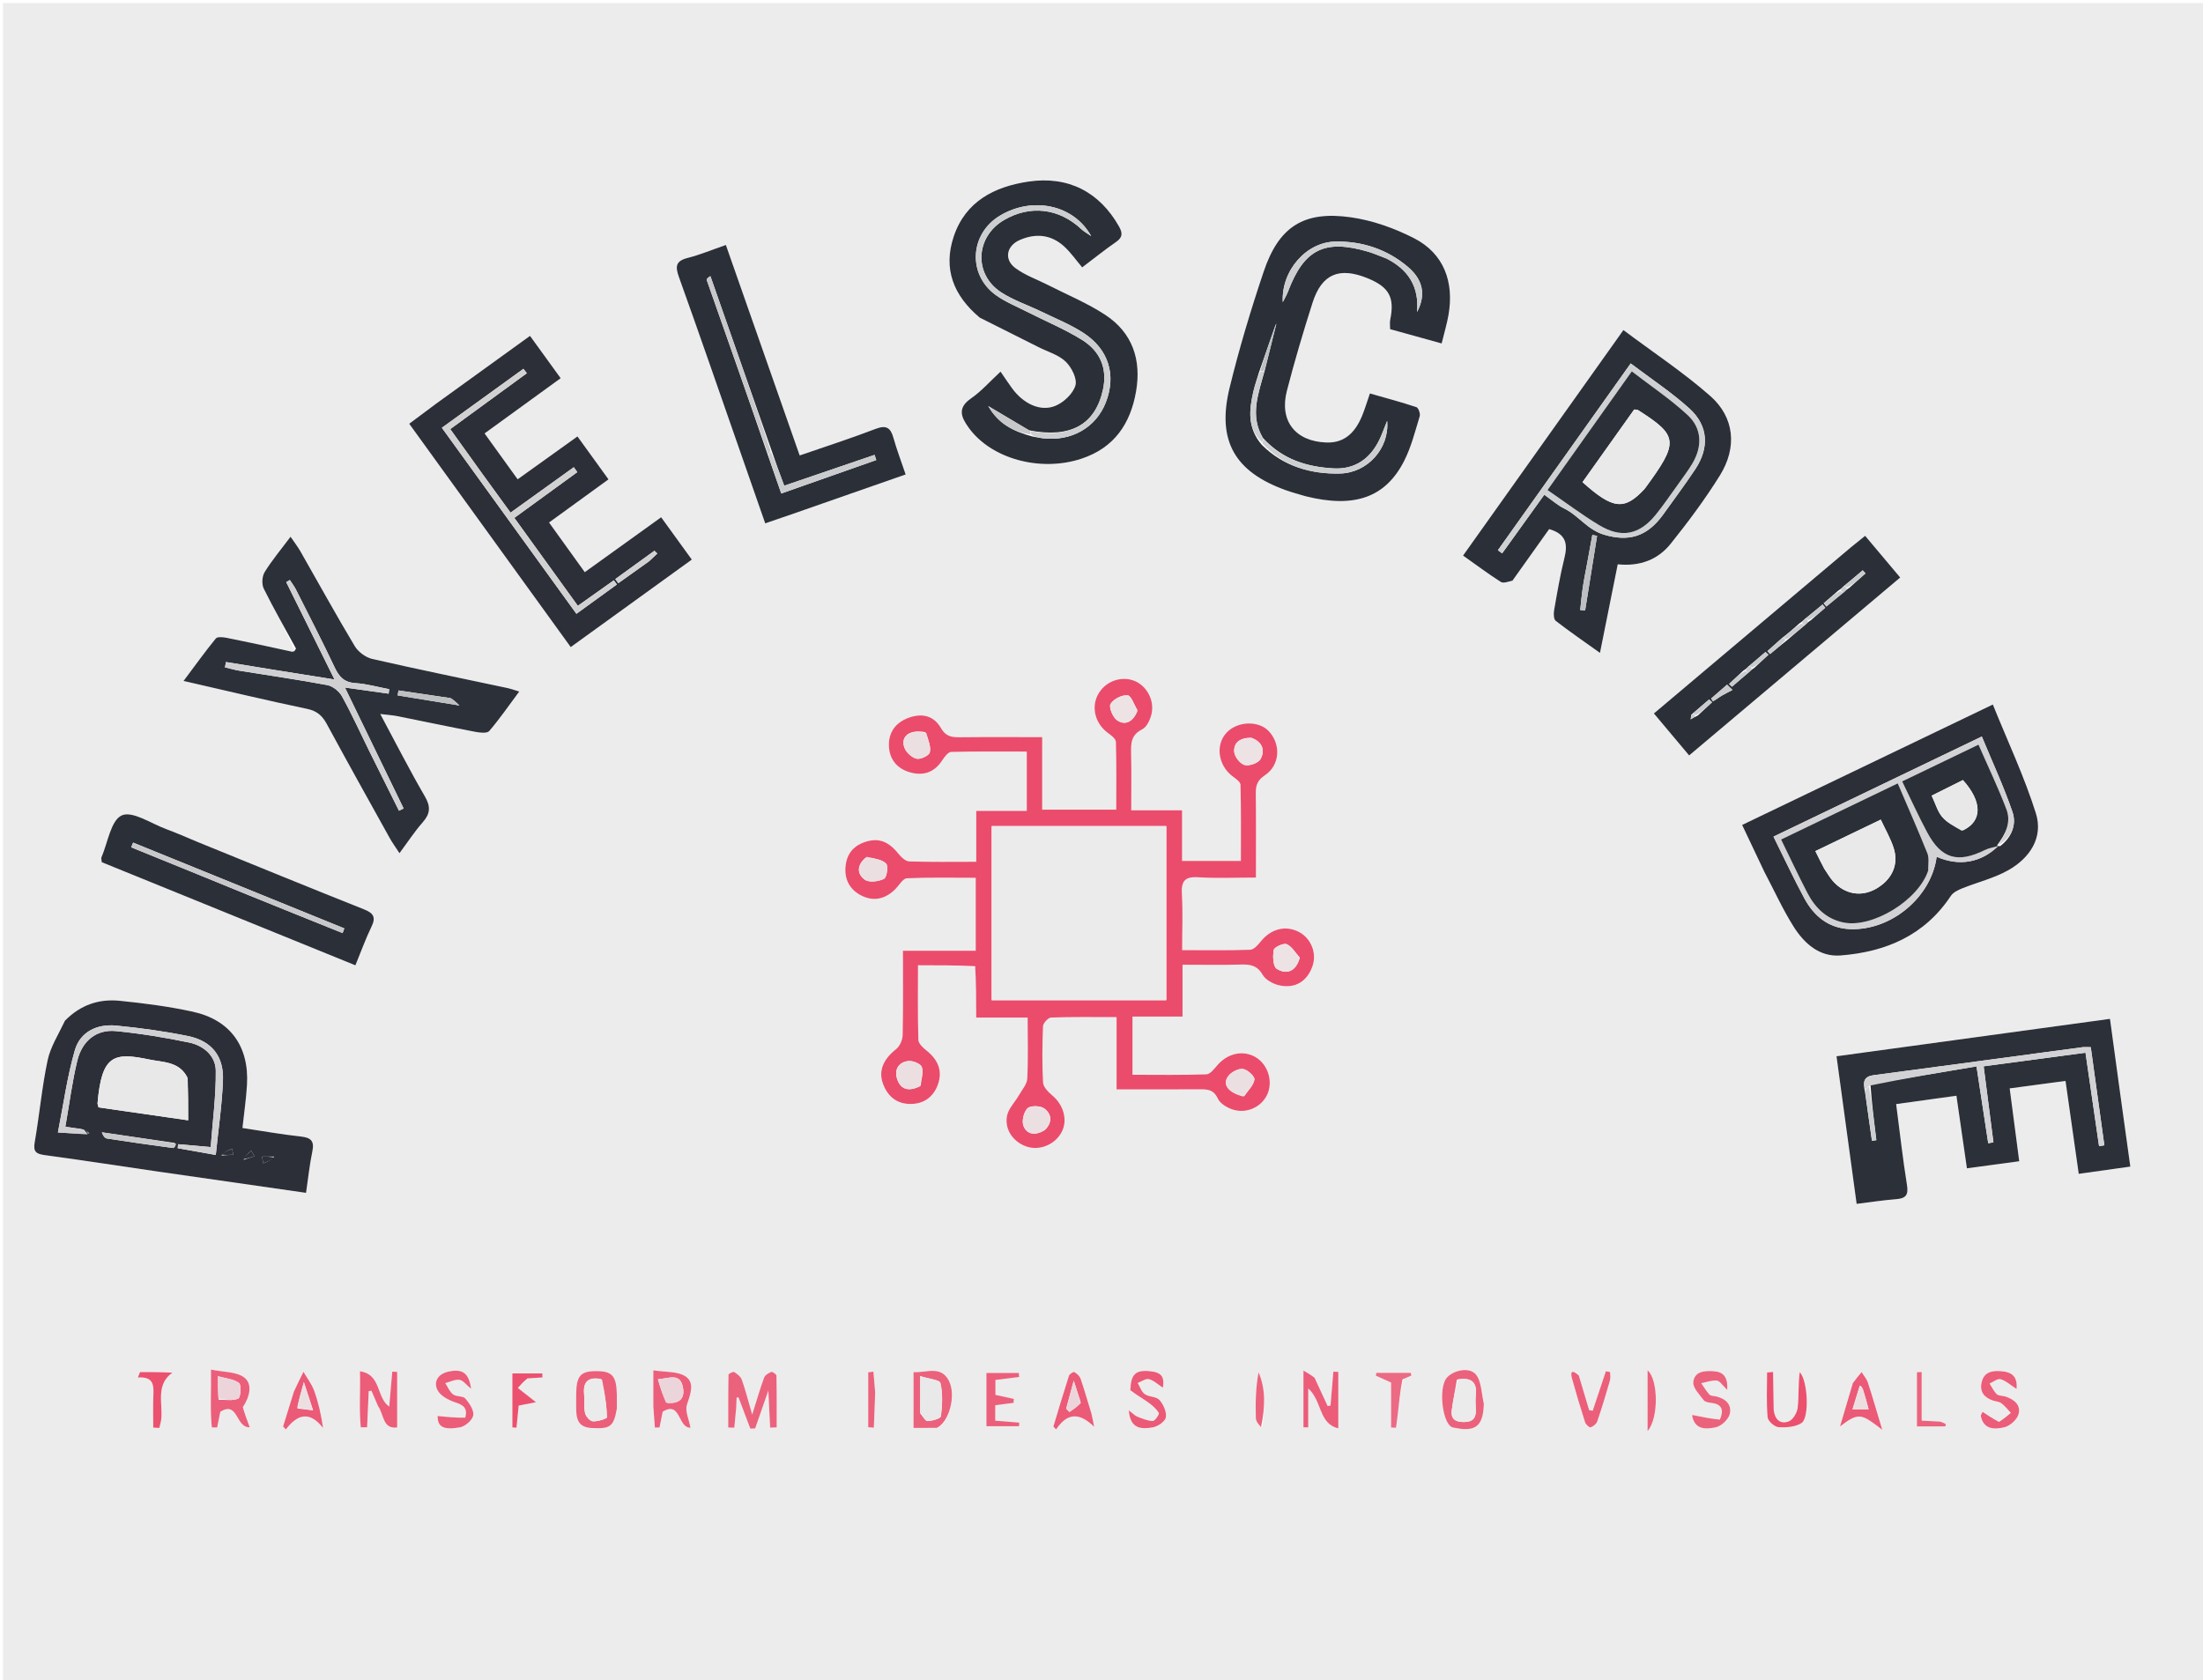 <svg version="1.1" id="Layer_1" xmlns="http://www.w3.org/2000/svg" xmlns:xlink="http://www.w3.org/1999/xlink" x="0px" y="0px"
	 width="100%" viewBox="0 0 742 566" enable-background="new 0 0 742 566" xml:space="preserve">
<path fill="#ECECEC" opacity="1" stroke="none" 
	d="
M432,567 
	C288,567 144.5,567 1,567 
	C1,378.333 1,189.667 1,1 
	C248.333,1 495.667,1 743,1 
	C743,189.667 743,378.333 743,567 
	C639.5,567 536,567 432,567 
M97.804,219.387 
	C90.652,217.873 83.509,216.316 76.341,214.886 
	C75.148,214.648 73.226,214.448 72.696,215.095 
	C69.095,219.495 65.777,224.127 61.822,229.412 
	C76.578,232.788 89.957,236.002 103.419,238.819 
	C106.757,239.518 108.538,241.101 110.072,243.936 
	C117.028,256.794 124.155,269.56 131.254,282.341 
	C132.115,283.891 133.175,285.332 134.546,287.444 
	C137.388,283.62 139.648,280.134 142.367,277.053 
	C144.941,274.135 145.118,271.762 143.094,268.286 
	C137.94,259.432 133.298,250.28 128.077,240.551 
	C130.577,240.855 132.207,240.948 133.793,241.265 
	C142.591,243.022 151.368,244.888 160.179,246.576 
	C161.688,246.865 164.073,247.118 164.777,246.295 
	C168.264,242.218 171.324,237.775 174.89,232.982 
	C172.954,232.393 172.06,232.048 171.136,231.851 
	C155.861,228.596 140.556,225.478 125.336,221.985 
	C123.131,221.478 120.637,219.604 119.467,217.65 
	C113.152,207.105 107.227,196.326 101.128,185.65 
	C100.285,184.175 99.224,182.825 97.86,180.823 
	C94.543,185.262 91.538,188.821 89.132,192.747 
	C88.257,194.174 88.098,196.829 88.835,198.319 
	C92.218,205.162 96.034,211.791 99.125,218.928 
	C98.95,219.089 98.774,219.25 97.804,219.387 
M328.792,325.856 
	C328.792,331.29 328.792,336.724 328.792,342.819 
	C334.968,342.819 340.353,342.819 346.121,342.819 
	C346.121,350.126 346.333,356.776 345.988,363.396 
	C345.888,365.298 344.234,367.147 343.195,368.965 
	C341.846,371.328 339.63,373.492 339.16,375.999 
	C338.251,380.849 341.714,385.258 346.425,386.473 
	C350.781,387.597 355.679,385.287 357.705,381.154 
	C359.635,377.215 358.173,372.228 354.495,369.11 
	C353.134,367.955 351.411,366.265 351.324,364.736 
	C350.968,358.425 351.045,352.076 351.304,345.756 
	C351.347,344.694 353.045,342.849 354.03,342.814 
	C361.145,342.559 368.273,342.677 376.078,342.677 
	C376.078,351.044 376.078,358.919 376.078,367.019 
	C385.753,367.019 394.738,367.054 403.723,366.998 
	C406.429,366.982 408.688,366.883 410.177,370.117 
	C410.99,371.883 413.551,373.378 415.609,373.931 
	C420.496,375.241 425.377,372.547 427.043,368.243 
	C428.744,363.85 426.847,358.407 422.814,356.103 
	C418.682,353.743 413.658,354.82 410.206,358.663 
	C409.064,359.935 407.679,361.89 406.346,361.939 
	C398.079,362.243 389.795,362.092 381.438,362.092 
	C381.438,355.346 381.438,349.15 381.438,342.482 
	C387.128,342.482 392.404,342.482 398.294,342.482 
	C398.294,336.444 398.294,330.88 398.294,325.018 
	C405.235,325.018 411.554,325.144 417.865,324.965 
	C421.029,324.875 423.424,325.191 425.264,328.395 
	C426.252,330.116 428.771,331.487 430.839,331.956 
	C436.263,333.183 440.337,330.575 442.098,325.405 
	C443.573,321.077 441.548,316.062 437.478,313.961 
	C432.952,311.626 428.03,312.941 424.645,317.18 
	C423.707,318.353 422.314,319.932 421.083,319.975 
	C413.64,320.236 406.184,320.105 398.167,320.105 
	C398.167,313.454 398.432,307.32 398.077,301.223 
	C397.826,296.912 398.994,295.275 403.557,295.558 
	C409.939,295.953 416.364,295.658 423.018,295.658 
	C423.018,285.614 423.089,276.46 422.974,267.309 
	C422.94,264.617 423.516,262.854 426.02,261.202 
	C431.087,257.859 431.522,250.863 427.422,246.403 
	C423.978,242.658 416.77,242.894 413.084,246.874 
	C409.348,250.907 410.243,257.682 414.927,261.371 
	C416.033,262.243 417.784,263.34 417.812,264.373 
	C418.046,272.936 417.944,281.508 417.944,290.06 
	C410.985,290.06 404.876,290.06 398.134,290.06 
	C398.134,284.395 398.134,278.998 398.134,273 
	C392.121,273 386.732,273 381.018,273 
	C381.018,266.238 381.124,260.095 380.976,253.958 
	C380.893,250.517 380.9,247.598 384.729,245.705 
	C386.297,244.93 387.454,242.367 387.877,240.417 
	C388.921,235.602 385.924,230.636 381.626,229.209 
	C377.064,227.693 371.978,229.801 369.737,234.135 
	C367.477,238.506 368.965,243.853 373.152,246.924 
	C374.237,247.72 375.808,248.887 375.84,249.923 
	C376.069,257.521 375.963,265.13 375.963,272.777 
	C367.424,272.777 359.527,272.777 351.024,272.777 
	C351.024,264.558 351.024,256.667 351.024,248.343 
	C341.281,248.343 332.144,248.284 323.009,248.38 
	C320.336,248.408 318.463,247.967 316.932,245.29 
	C314.569,241.154 310.645,240.165 306.128,241.783 
	C301.679,243.377 299.259,246.692 299.395,251.246 
	C299.53,255.785 302.121,259.016 306.662,260.249 
	C311.182,261.476 314.764,260.146 317.382,256.135 
	C318.126,254.994 319.338,253.36 320.373,253.332 
	C328.808,253.104 337.253,253.204 345.83,253.204 
	C345.83,260.088 345.83,266.333 345.83,273.193 
	C340.159,273.193 334.764,273.193 328.811,273.193 
	C328.811,279.212 328.811,284.624 328.811,290.333 
	C320.916,290.333 313.592,290.452 306.279,290.218 
	C305.041,290.178 303.574,288.839 302.692,287.722 
	C300.129,284.477 297.092,282.337 292.839,283.263 
	C288.432,284.223 285.385,286.787 284.82,291.588 
	C284.268,296.285 286.23,299.839 290.333,301.823 
	C294.532,303.853 298.438,302.764 301.694,299.406 
	C302.914,298.149 304.153,295.951 305.458,295.894 
	C313.181,295.56 320.927,295.729 328.638,295.729 
	C328.638,304.271 328.638,312.013 328.638,320.305 
	C320.395,320.305 312.486,320.305 304.121,320.305 
	C304.121,330.155 304.227,339.453 304.021,348.745 
	C303.985,350.366 303.05,352.487 301.81,353.466 
	C297.594,356.797 295.765,360.658 297.407,365.138 
	C298.892,369.19 301.835,371.821 306.351,371.925 
	C311.036,372.032 314.388,369.653 315.923,365.331 
	C317.565,360.709 315.864,356.952 312.07,353.937 
	C310.898,353.006 309.356,351.578 309.319,350.339 
	C309.075,342.066 309.192,333.782 309.192,325.201 
	C315.878,325.201 321.997,325.201 328.792,325.856 
M440.147,167.274 
	C456.155,171.301 466.673,167.649 472.96,155.242 
	C475.337,150.553 476.635,145.297 478.184,140.226 
	C478.449,139.358 477.741,137.387 477.071,137.166 
	C471.939,135.466 466.705,134.072 461.402,132.554 
	C460.346,135.598 459.657,137.989 458.699,140.267 
	C456.094,146.463 452.213,149.265 446.752,149.078 
	C436.295,148.72 430.819,141.818 433.449,131.644 
	C436.027,121.675 438.954,111.784 442.089,101.973 
	C445.192,92.264 451.117,89.824 460.726,93.785 
	C467.928,96.754 469.777,100.242 468.234,107.775 
	C468.045,108.693 468.208,109.684 468.208,110.899 
	C474.001,112.505 479.658,114.073 485.57,115.712 
	C486.476,111.996 487.338,109.135 487.857,106.213 
	C489.868,94.906 486.219,85.386 476.383,80.318 
	C469.714,76.882 462.227,74.213 454.831,73.183 
	C439.033,70.984 430.7,76.405 425.609,91.547 
	C421.271,104.449 417.331,117.532 414.118,130.754 
	C409.792,148.559 415.922,159.021 433.164,165.181 
	C435.192,165.905 437.278,166.465 440.147,167.274 
M330.306,107.207 
	C336.818,110.462 343.334,113.71 349.841,116.974 
	C352.946,118.532 356.581,119.557 358.964,121.867 
	C360.939,123.781 362.876,127.659 362.21,129.884 
	C361.379,132.661 358.254,135.596 355.423,136.745 
	C350.341,138.808 344.6,135.949 340.829,130.743 
	C339.611,129.061 338.463,127.329 336.996,125.204 
	C333.445,128.484 330.567,131.795 327.071,134.213 
	C322.369,137.465 323.697,140.526 326.282,144.108 
	C333.857,154.607 350.445,159.122 364.274,154.528 
	C375.308,150.863 380.775,142.745 382.653,131.811 
	C384.48,121.181 381.409,112.097 372.304,106.096 
	C366.257,102.11 359.427,99.31 352.939,95.996 
	C349.262,94.118 345.223,92.734 341.969,90.296 
	C338.08,87.383 339.008,82.79 343.498,80.844 
	C348.83,78.533 353.987,79.004 358.363,82.976 
	C360.643,85.046 362.432,87.656 364.493,90.08 
	C368.929,86.727 372.287,84.01 375.835,81.57 
	C378.126,79.995 378.205,78.6 376.865,76.237 
	C370.323,64.708 359.822,59.166 346.324,61.188 
	C334.884,62.902 325.195,67.86 321.231,79.663 
	C317.587,90.51 321.11,99.568 330.306,107.207 
M21.604,344.154 
	C19.689,348.513 16.989,352.705 16.025,357.264 
	C14.102,366.355 13.284,375.673 11.687,384.842 
	C11.12,388.095 12.216,388.775 15.135,389.168 
	C27.659,390.853 40.145,392.809 52.652,394.623 
	C69.235,397.029 85.824,399.395 103.079,401.874 
	C103.796,397.007 104.261,392.421 105.201,387.934 
	C105.945,384.38 104.738,383.263 101.285,382.891 
	C94.743,382.186 88.252,381.01 81.665,380.019 
	C82.232,374.747 82.914,370.142 83.19,365.514 
	C83.961,352.546 77.574,343.604 64.925,340.84 
	C56.828,339.07 48.545,337.997 40.289,337.166 
	C33.396,336.472 27.115,338.504 21.604,344.154 
M714.083,368.177 
	C712.965,360.019 711.848,351.861 710.669,343.254 
	C679.716,347.49 649.448,351.633 618.562,355.86 
	C620.84,372.578 623.051,388.803 625.338,405.586 
	C630.07,405.006 634.302,404.345 638.559,404.014 
	C641.698,403.771 642.868,402.8 642.311,399.332 
	C640.872,390.364 639.87,381.324 638.649,371.967 
	C645.679,370.995 652.171,370.097 658.95,369.159 
	C660.137,377.374 661.27,385.209 662.484,393.611 
	C668.563,392.789 674.199,392.027 680.103,391.228 
	C678.978,382.636 677.951,374.791 676.889,366.684 
	C683.451,365.804 689.491,364.995 695.693,364.163 
	C697.184,374.647 698.626,384.789 700.145,395.468 
	C706.177,394.621 711.641,393.854 717.522,393.029 
	C716.334,384.508 715.258,376.783 714.083,368.177 
M146.631,136.153 
	C143.767,138.304 140.902,140.455 137.83,142.762 
	C156.113,168.051 174.019,192.821 192.226,218.005 
	C206.016,208.039 219.296,198.442 233.012,188.531 
	C229.376,183.509 226.127,179.021 222.685,174.266 
	C213.758,180.684 205.458,186.651 196.957,192.763 
	C192.743,186.901 188.915,181.578 184.929,176.035 
	C191.754,171.078 198.162,166.424 204.948,161.496 
	C201.303,156.455 198.039,151.939 194.494,147.036 
	C187.543,152.018 181.091,156.643 174.35,161.475 
	C170.617,156.295 167.051,151.347 163.212,146.02 
	C171.8,139.787 180.094,133.768 188.839,127.421 
	C185.272,122.493 182.023,118.004 178.515,113.157 
	C167.697,120.98 157.467,128.377 146.631,136.153 
M509.655,195.323 
	C513.766,189.534 517.877,183.746 521.776,178.256 
	C527.562,179.909 528.068,183.365 526.909,188.015 
	C525.463,193.81 524.472,199.724 523.44,205.614 
	C523.237,206.767 523.289,208.625 523.99,209.169 
	C528.613,212.755 533.446,216.071 538.893,219.962 
	C541.043,209.234 542.956,199.692 544.875,190.117 
	C552.383,190.89 558.438,188.53 562.708,183.196 
	C568.618,175.815 574.312,168.183 579.297,160.161 
	C585.174,150.702 584.205,140.568 576.015,133.378 
	C566.962,125.431 556.82,118.724 546.783,111.2 
	C528.548,136.852 510.776,161.855 492.778,187.175 
	C497.328,190.398 501.311,193.38 505.492,196.052 
	C506.346,196.597 507.942,195.981 509.655,195.323 
M266.83,173.173 
	C279.468,168.765 292.105,164.356 305.032,159.847 
	C303.496,155.293 302.022,151.437 300.911,147.479 
	C299.937,144.01 298.44,143.138 294.86,144.512 
	C286.54,147.706 278.042,150.433 269.343,153.445 
	C260.997,129.638 252.796,106.246 244.483,82.534 
	C239.733,84.175 235.748,85.848 231.605,86.899 
	C227.566,87.924 227.391,89.771 228.67,93.333 
	C235.511,112.389 242.106,131.532 248.783,150.647 
	C251.724,159.067 254.657,167.491 257.733,176.313 
	C260.84,175.257 263.47,174.364 266.83,173.173 
M594.475,294.13 
	C597.647,300.158 600.47,306.404 604.088,312.15 
	C607.657,317.817 612.772,322.463 619.936,321.901 
	C635.123,320.709 648.246,315.176 657.064,301.84 
	C657.834,300.674 659.435,299.883 660.815,299.326 
	C666.006,297.231 671.599,295.897 676.42,293.176 
	C683.667,289.086 688.293,282.178 685.71,273.981 
	C681.812,261.609 676.226,249.769 671.217,237.355 
	C642.205,251.294 614.566,264.574 586.771,277.927 
	C589.44,283.572 591.779,288.519 594.475,294.13 
M623.129,184.639 
	C601.197,203.136 579.266,221.634 557.056,240.365 
	C561.226,245.334 564.92,249.737 568.922,254.506 
	C592.782,234.388 616.219,214.628 640.011,194.567 
	C635.791,189.548 632.022,185.065 628.202,180.521 
	C626.251,182.087 624.958,183.125 623.129,184.639 
M66.135,283.458 
	C62.759,282.077 59.418,280.597 55.997,279.336 
	C50.92,277.466 44.594,273.096 41.009,274.707 
	C37.331,276.36 36.303,283.922 34.145,288.911 
	C34.032,289.171 34.189,289.548 34.281,290.482 
	C62.48,301.949 90.933,313.52 119.703,325.219 
	C121.657,320.462 123.16,316.246 125.107,312.247 
	C126.662,309.05 125.851,307.654 122.635,306.375 
	C103.99,298.956 85.42,291.346 66.135,283.458 
M247.956,473.9 
	C248.004,472.877 248.053,471.854 248.101,470.832 
	C248.313,470.817 248.525,470.802 248.736,470.787 
	C250.062,474.291 251.388,477.795 252.714,481.298 
	C253.259,481.28 253.805,481.262 254.351,481.244 
	C255.694,477.384 257.038,473.525 258.789,468.496 
	C259.032,473.564 259.21,477.267 259.388,480.971 
	C260.126,480.945 260.863,480.92 261.601,480.894 
	C261.601,475.084 261.643,469.274 261.521,463.467 
	C261.511,463.001 260.177,462.058 259.792,462.206 
	C258.852,462.568 257.675,463.279 257.36,464.132 
	C256.002,467.817 254.92,471.604 253.353,476.57 
	C251.96,471.782 251.073,468.25 249.856,464.837 
	C249.477,463.775 248.301,462.88 247.284,462.231 
	C246.948,462.016 245.374,462.803 245.367,463.153 
	C245.244,469.08 245.279,475.011 245.279,480.941 
	C245.961,480.963 246.643,480.985 247.325,481.007 
	C247.535,478.919 247.745,476.831 247.956,473.9 
M127.488,474.109 
	C129.356,476.567 128.854,481.557 133.774,480.916 
	C133.774,474.281 133.774,468.233 133.774,462.186 
	C133.223,462.166 132.671,462.146 132.12,462.126 
	C131.788,465.932 131.457,469.737 131.094,473.903 
	C126.636,470.713 128.498,463.047 121.237,461.986 
	C121.412,468.719 120.906,474.836 121.523,480.87 
	C122.232,480.861 122.941,480.852 123.65,480.843 
	C123.828,476.787 124.007,472.73 124.185,468.674 
	C124.492,468.628 124.799,468.582 125.106,468.536 
	C125.806,470.16 126.506,471.783 127.488,474.109 
M442.547,463.793 
	C441.434,463.146 440.32,462.498 439.023,461.744 
	C439.023,468.652 439.023,474.77 439.023,480.888 
	C439.56,480.883 440.097,480.878 440.633,480.873 
	C440.633,476.823 440.633,472.773 440.633,467.766 
	C445.38,472.041 444.107,479.67 450.762,481.203 
	C450.762,474.269 450.762,468.227 450.762,462.185 
	C450.207,462.167 449.652,462.149 449.096,462.132 
	C448.776,465.937 448.456,469.741 448.136,473.546 
	C447.816,473.601 447.496,473.656 447.176,473.711 
	C445.76,470.626 444.345,467.541 442.547,463.793 
M207.761,474.162 
	C207.761,472.664 207.791,471.164 207.756,469.667 
	C207.612,463.472 206.135,461.881 200.618,461.932 
	C195.503,461.98 194.168,463.539 194.058,469.631 
	C194.03,471.129 194.05,472.628 194.054,474.127 
	C194.061,477.694 194.484,480.837 199.173,481.098 
	C205.512,481.45 206.673,480.722 207.761,474.162 
M499.773,472.398 
	C498.934,469.202 498.97,465.255 497.035,463 
	C494.587,460.147 488.155,461.982 486.693,465.093 
	C484.611,469.524 486.134,479.64 489.073,480.842 
	C489.374,480.965 489.72,480.977 490.044,481.043 
	C497.024,482.48 499.593,480.433 499.773,472.398 
M597.382,474.277 
	C597.319,470.257 597.256,466.237 597.194,462.216 
	C596.52,462.272 595.847,462.327 595.174,462.383 
	C595.174,467.42 594.924,472.479 595.348,477.48 
	C595.455,478.745 597.654,480.72 598.991,480.804 
	C601.614,480.971 604.822,480.778 606.842,479.374 
	C609.424,477.58 608.96,465.242 606.179,462.276 
	C605.625,466.251 605.921,470.284 605.485,474.237 
	C605.299,475.925 603.919,478.304 602.495,478.856 
	C599.757,479.918 597.715,478.402 597.382,474.277 
M380.795,468.751 
	C382.8,469.992 384.88,471.13 386.785,472.509 
	C388.134,473.485 389.486,474.644 390.314,476.033 
	C390.556,476.44 388.995,478.746 388.284,478.734 
	C386.526,478.704 384.744,477.933 383.047,477.267 
	C382.224,476.943 381.57,476.186 380.202,475.136 
	C380.65,481.626 384.633,481.473 388.202,480.902 
	C389.915,480.628 392.428,478.913 392.673,477.516 
	C392.993,475.697 391.85,473.169 390.525,471.655 
	C389.49,470.471 387,470.682 385.569,469.683 
	C384.451,468.902 383.967,467.214 383.201,465.929 
	C384.48,465.453 385.934,464.347 386.999,464.643 
	C388.69,465.111 390.122,466.516 391.68,467.535 
	C392.277,463.754 391.167,462.354 387.31,461.966 
	C382.499,461.482 380.906,462.925 380.795,468.751 
M156.556,478.004 
	C153.485,477.684 150.415,477.365 147.398,477.051 
	C147.378,480.513 149.053,481.897 154.845,480.895 
	C156.631,480.586 159.1,478.485 159.394,476.867 
	C159.706,475.15 158.11,472.768 156.753,471.186 
	C155.945,470.245 153.736,470.625 152.626,469.789 
	C151.45,468.903 150.83,467.279 149.967,465.977 
	C151.576,465.559 153.254,464.658 154.772,464.874 
	C156.005,465.05 157.048,466.566 158.671,467.892 
	C157.92,462.515 155.788,461.098 151.121,462.084 
	C147.674,462.812 145.934,465.347 147.304,468.242 
	C148.23,470.201 151.048,471.707 153.335,472.463 
	C155.975,473.335 157.546,474.254 156.556,478.004 
M315.985,481.042 
	C319.711,479.074 322.102,470.125 319.622,465.224 
	C316.905,459.854 311.911,462.591 307.69,462.264 
	C307.69,468.75 307.69,474.768 307.69,481.072 
	C310.467,481.072 312.783,481.072 315.985,481.042 
M672.86,479.036 
	C671.196,477.938 669.532,476.84 667.741,475.659 
	C667.498,476.254 667.104,476.728 667.181,477.106 
	C668.127,481.72 671.874,481.586 675.016,480.869 
	C676.904,480.438 679.247,478.398 679.818,476.586 
	C680.838,473.352 678.369,471.442 675.399,470.475 
	C674.457,470.168 673.181,470.311 672.559,469.721 
	C671.532,468.744 670.912,467.339 670.121,466.114 
	C671.368,465.578 672.812,464.364 673.82,464.656 
	C675.604,465.172 677.123,466.603 679.199,467.939 
	C679.615,463.727 677.543,462.31 674.408,461.999 
	C671.258,461.687 668.197,462.008 667.407,465.867 
	C666.77,468.98 668.383,470.912 671.299,471.854 
	C672.247,472.159 673.372,472.215 674.117,472.78 
	C675.306,473.681 676.244,474.912 677.288,476.004 
	C676.08,477.018 674.872,478.033 672.86,479.036 
M578.968,478.567 
	C576.095,477.971 573.222,477.375 570.093,476.726 
	C570.218,476.327 569.885,476.812 569.971,477.205 
	C570.982,481.812 574.793,481.533 577.872,480.867 
	C579.732,480.465 582.07,478.308 582.574,476.49 
	C583.436,473.387 581.323,471.239 578.122,470.48 
	C577.316,470.289 576.247,470.336 575.764,469.83 
	C574.69,468.704 573.911,467.298 573.012,466.006 
	C574.769,465.667 576.569,464.941 578.267,465.131 
	C579.3,465.246 580.176,466.773 581.763,468.269 
	C582.027,463.924 580.443,462.225 577.353,461.986 
	C574.269,461.748 570.679,461.934 570.326,465.664 
	C570.145,467.582 572.408,469.843 573.843,471.741 
	C574.333,472.388 575.646,472.54 576.617,472.673 
	C580.045,473.142 580.628,475.089 578.968,478.567 
M81.895,473.655 
	C84.17,470.521 85.099,466.298 82.319,464.128 
	C79.686,462.073 75.265,462.311 71.06,461.42 
	C71.184,468.963 70.708,474.966 71.352,480.891 
	C71.949,480.901 72.546,480.91 73.142,480.92 
	C73.505,479.11 73.867,477.299 74.197,475.649 
	C80.276,471.805 79.342,481.096 84.108,480.851 
	C83.188,478.393 82.449,476.416 81.895,473.655 
M220.053,474.366 
	C220.224,476.56 220.394,478.754 220.565,480.948 
	C221.088,480.94 221.611,480.933 222.134,480.925 
	C222.495,479.12 222.856,477.314 223.195,475.617 
	C229.342,471.8 228.265,481.107 232.565,481.01 
	C232.045,478.134 230.668,475.361 231.363,473.278 
	C232.527,469.781 234.08,465.877 230.96,463.752 
	C228.271,461.921 224.062,462.323 220.053,461.66 
	C220.053,466.481 220.053,469.946 220.053,474.366 
M98.911,469.252 
	C97.722,473.035 96.533,476.818 95.344,480.602 
	C95.657,480.924 95.97,481.247 96.283,481.569 
	C100.292,476.309 104.327,475.377 108.811,481.083 
	C108.154,476.563 107.233,472.496 105.836,468.599 
	C105.02,466.321 103.445,464.314 102.211,462.185 
	C101.163,464.281 100.115,466.378 98.911,469.252 
M332.24,473.429 
	C332.24,475.859 332.24,478.289 332.24,480.505 
	C336.435,480.505 339.843,480.505 343.25,480.505 
	C343.265,480.096 343.279,479.688 343.293,479.279 
	C340.636,479.065 337.979,478.851 335.212,478.629 
	C335.212,476.742 335.212,475.157 335.212,473.421 
	C337.414,473.139 339.401,472.884 341.389,472.629 
	C341.419,472.186 341.448,471.744 341.478,471.301 
	C339.439,470.853 337.4,470.406 335.28,469.94 
	C335.28,468.186 335.28,466.598 335.28,464.911 
	C338.144,464.55 340.713,464.226 343.283,463.902 
	C343.236,463.45 343.19,462.999 343.144,462.547 
	C339.703,462.547 336.262,462.547 332.24,462.547 
	C332.24,465.896 332.24,469.181 332.24,473.429 
M623.927,466.391 
	C622.534,471.115 621.141,475.84 619.747,480.564 
	C626.128,475.647 627.02,476.331 633.964,481.697 
	C632.151,475.668 630.739,470.727 629.146,465.846 
	C628.726,464.559 627.743,463.455 627.018,462.267 
	C626.069,463.395 625.12,464.523 623.927,466.391 
M367.454,475.805 
	C366.305,472.02 365.237,468.206 363.948,464.468 
	C363.638,463.57 362.692,462.755 361.833,462.256 
	C361.546,462.089 360.229,462.895 360.044,463.469 
	C358.215,469.154 356.524,474.884 354.794,480.601 
	C355.098,480.924 355.401,481.248 355.704,481.572 
	C359.805,475.462 363.958,476.265 368.531,480.675 
	C368.26,479.295 367.989,477.915 367.454,475.805 
M531.606,463.042 
	C529.57,461.391 528.78,461.942 529.462,464.39 
	C530.842,469.334 532.3,474.259 533.87,479.146 
	C534.11,479.892 535.325,481.008 535.737,480.874 
	C536.629,480.583 537.69,479.729 537.985,478.867 
	C539.542,474.316 540.923,469.704 542.26,465.082 
	C542.515,464.203 542.297,463.188 542.297,462.236 
	C541.824,462.15 541.352,462.064 540.88,461.979 
	C539.402,466.414 537.925,470.85 536.448,475.286 
	C536.049,475.221 535.649,475.157 535.25,475.093 
	C534.134,471.308 533.018,467.523 531.606,463.042 
M57.705,462.245 
	C54.194,462.245 50.683,462.245 47.172,462.245 
	C46.926,462.859 46.679,463.472 46.432,464.086 
	C51.906,463.722 51.787,466.884 51.651,470.242 
	C51.507,473.81 51.619,477.389 51.619,480.964 
	C52.304,481.003 52.99,481.042 53.676,481.08 
	C53.91,479.955 54.276,478.84 54.356,477.704 
	C54.728,472.406 52.498,466.424 57.705,462.245 
M178.149,464.382 
	C179.669,464.275 181.189,464.168 182.709,464.061 
	C182.695,463.613 182.681,463.164 182.668,462.716 
	C179.266,462.716 175.864,462.716 172.573,462.716 
	C172.573,468.811 172.573,474.862 172.573,480.914 
	C173.037,480.937 173.5,480.959 173.964,480.982 
	C174.209,478.518 174.454,476.055 174.704,473.546 
	C176.831,473.13 178.764,472.752 180.518,472.408 
	C178.266,470.637 176.343,469.124 174.421,467.612 
	C175.358,466.543 176.295,465.474 178.149,464.382 
M472.781,464.618 
	C473.654,464.207 474.527,463.796 475.4,463.385 
	C475.31,463.093 475.22,462.801 475.13,462.51 
	C471.279,462.51 467.429,462.51 463.579,462.51 
	C463.511,462.824 463.443,463.138 463.375,463.452 
	C464.867,464.124 466.358,464.797 468.525,465.774 
	C468.525,470.747 468.525,475.842 468.525,480.938 
	C469.08,480.966 469.635,480.995 470.191,481.024 
	C470.399,479.439 470.638,477.857 470.808,476.267 
	C471.216,472.448 471.592,468.625 472.781,464.618 
M652.999,478.93 
	C651.403,478.843 649.807,478.757 647.247,478.618 
	C647.247,472.943 647.247,467.596 647.247,462.249 
	C646.715,462.268 646.183,462.288 645.651,462.307 
	C645.651,468.358 645.651,474.409 645.651,480.559 
	C648.819,480.559 652.026,480.559 655.234,480.559 
	C655.277,480.291 655.32,480.023 655.363,479.754 
	C654.847,479.488 654.331,479.222 652.999,478.93 
M554.925,472.473 
	C554.925,475.296 554.925,478.118 554.925,482.131 
	C558.737,477.783 558.534,464.74 554.925,461.662 
	C554.925,465.39 554.925,468.449 554.925,472.473 
M425.157,480.624 
	C426.032,474.425 426.476,468.266 423.899,462.34 
	C422.925,467.51 422.847,472.632 422.989,477.748 
	C423.018,478.818 423.861,479.866 425.157,480.624 
M294.773,468.662 
	C294.576,466.483 294.379,464.304 294.182,462.125 
	C293.596,462.191 293.01,462.257 292.424,462.323 
	C292.424,468.495 292.424,474.666 292.424,480.838 
	C293.058,480.892 293.691,480.946 294.324,481 
	C294.474,477.203 294.623,473.405 294.773,468.662 
z"/>
<path fill="#EB4C6C" opacity="1" stroke="none" 
	d="
M328.455,325.528 
	C321.997,325.201 315.878,325.201 309.192,325.201 
	C309.192,333.782 309.075,342.066 309.319,350.339 
	C309.356,351.578 310.898,353.006 312.07,353.937 
	C315.864,356.952 317.565,360.709 315.923,365.331 
	C314.388,369.653 311.036,372.032 306.351,371.925 
	C301.835,371.821 298.892,369.19 297.407,365.138 
	C295.765,360.658 297.594,356.797 301.81,353.466 
	C303.05,352.487 303.985,350.366 304.021,348.745 
	C304.227,339.453 304.121,330.155 304.121,320.305 
	C312.486,320.305 320.395,320.305 328.638,320.305 
	C328.638,312.013 328.638,304.271 328.638,295.729 
	C320.927,295.729 313.181,295.56 305.458,295.894 
	C304.153,295.951 302.914,298.149 301.694,299.406 
	C298.438,302.764 294.532,303.853 290.333,301.823 
	C286.23,299.839 284.268,296.285 284.82,291.588 
	C285.385,286.787 288.432,284.223 292.839,283.263 
	C297.092,282.337 300.129,284.477 302.692,287.722 
	C303.574,288.839 305.041,290.178 306.279,290.218 
	C313.592,290.452 320.916,290.333 328.811,290.333 
	C328.811,284.624 328.811,279.212 328.811,273.193 
	C334.764,273.193 340.159,273.193 345.83,273.193 
	C345.83,266.333 345.83,260.088 345.83,253.204 
	C337.253,253.204 328.808,253.104 320.373,253.332 
	C319.338,253.36 318.126,254.994 317.382,256.135 
	C314.764,260.146 311.182,261.476 306.662,260.249 
	C302.121,259.016 299.53,255.785 299.395,251.246 
	C299.259,246.692 301.679,243.377 306.128,241.783 
	C310.645,240.165 314.569,241.154 316.932,245.29 
	C318.463,247.967 320.336,248.408 323.009,248.38 
	C332.144,248.284 341.281,248.343 351.024,248.343 
	C351.024,256.667 351.024,264.558 351.024,272.777 
	C359.527,272.777 367.424,272.777 375.963,272.777 
	C375.963,265.13 376.069,257.521 375.84,249.923 
	C375.808,248.887 374.237,247.72 373.152,246.924 
	C368.965,243.853 367.477,238.506 369.737,234.135 
	C371.978,229.801 377.064,227.693 381.626,229.209 
	C385.924,230.636 388.921,235.602 387.877,240.417 
	C387.454,242.367 386.297,244.93 384.729,245.705 
	C380.9,247.598 380.893,250.517 380.976,253.958 
	C381.124,260.095 381.018,266.238 381.018,273 
	C386.732,273 392.121,273 398.134,273 
	C398.134,278.998 398.134,284.395 398.134,290.06 
	C404.876,290.06 410.985,290.06 417.944,290.06 
	C417.944,281.508 418.046,272.936 417.812,264.373 
	C417.784,263.34 416.033,262.243 414.927,261.371 
	C410.243,257.682 409.348,250.907 413.084,246.874 
	C416.77,242.894 423.978,242.658 427.422,246.403 
	C431.522,250.863 431.087,257.859 426.02,261.202 
	C423.516,262.854 422.94,264.617 422.974,267.309 
	C423.089,276.46 423.018,285.614 423.018,295.658 
	C416.364,295.658 409.939,295.953 403.557,295.558 
	C398.994,295.275 397.826,296.912 398.077,301.223 
	C398.432,307.32 398.167,313.454 398.167,320.105 
	C406.184,320.105 413.64,320.236 421.083,319.975 
	C422.314,319.932 423.707,318.353 424.645,317.18 
	C428.03,312.941 432.952,311.626 437.478,313.961 
	C441.548,316.062 443.573,321.077 442.098,325.405 
	C440.337,330.575 436.263,333.183 430.839,331.956 
	C428.771,331.487 426.252,330.116 425.264,328.395 
	C423.424,325.191 421.029,324.875 417.865,324.965 
	C411.554,325.144 405.235,325.018 398.294,325.018 
	C398.294,330.88 398.294,336.444 398.294,342.482 
	C392.404,342.482 387.128,342.482 381.438,342.482 
	C381.438,349.15 381.438,355.346 381.438,362.092 
	C389.795,362.092 398.079,362.243 406.346,361.939 
	C407.679,361.89 409.064,359.935 410.206,358.663 
	C413.658,354.82 418.682,353.743 422.814,356.103 
	C426.847,358.407 428.744,363.85 427.043,368.243 
	C425.377,372.547 420.496,375.241 415.609,373.931 
	C413.551,373.378 410.99,371.883 410.177,370.117 
	C408.688,366.883 406.429,366.982 403.723,366.998 
	C394.738,367.054 385.753,367.019 376.078,367.019 
	C376.078,358.919 376.078,351.044 376.078,342.677 
	C368.273,342.677 361.145,342.559 354.03,342.814 
	C353.045,342.849 351.347,344.694 351.304,345.756 
	C351.045,352.076 350.968,358.425 351.324,364.736 
	C351.411,366.265 353.134,367.955 354.495,369.11 
	C358.173,372.228 359.635,377.215 357.705,381.154 
	C355.679,385.287 350.781,387.597 346.425,386.473 
	C341.714,385.258 338.251,380.849 339.16,375.999 
	C339.63,373.492 341.846,371.328 343.195,368.965 
	C344.234,367.147 345.888,365.298 345.988,363.396 
	C346.333,356.776 346.121,350.126 346.121,342.819 
	C340.353,342.819 334.968,342.819 328.792,342.819 
	C328.792,336.724 328.792,331.29 328.455,325.528 
M334.017,301.5 
	C334.017,313.269 334.017,325.038 334.017,336.974 
	C353.947,336.974 373.294,336.974 392.823,336.974 
	C392.823,317.233 392.823,297.862 392.823,278.327 
	C373.153,278.327 353.789,278.327 334.017,278.327 
	C334.017,285.923 334.017,293.212 334.017,301.5 
M310.08,365.817 
	C310.289,363.686 311.083,361.369 310.484,359.497 
	C310.134,358.402 307.493,357.316 306.003,357.46 
	C302.905,357.761 301.215,360.096 302.069,363.159 
	C303.122,366.933 305.824,367.974 310.08,365.817 
M311.689,246.684 
	C306.533,245.602 303.143,248.025 304.649,251.958 
	C305.252,253.533 307.142,255.259 308.734,255.611 
	C310.07,255.907 312.894,254.572 313.161,253.49 
	C313.631,251.581 312.657,249.316 311.689,246.684 
M351.969,380.668 
	C354.55,378.139 354.241,375.297 351.68,373.426 
	C350.382,372.478 347.07,372.419 346.073,373.395 
	C344.809,374.631 344.085,377.67 344.72,379.317 
	C345.788,382.084 348.508,382.784 351.969,380.668 
M291.673,288.893 
	C288.7,291.259 288.421,294.297 291.282,296.376 
	C292.711,297.415 295.924,296.998 297.75,296.083 
	C298.698,295.608 299.249,291.743 298.449,290.948 
	C297,289.506 294.406,289.216 291.673,288.893 
M419.052,369.335 
	C420.294,367.475 422.177,365.723 422.512,363.713 
	C422.683,362.686 420.2,360.372 418.692,360.147 
	C417.16,359.918 414.811,361.12 413.774,362.443 
	C411.567,365.259 413.541,368.09 419.052,369.335 
M421.374,248.523 
	C418.137,248.519 415.497,249.834 415.696,253.254 
	C415.791,254.897 417.697,257.344 419.224,257.744 
	C420.807,258.159 423.884,257.048 424.6,255.699 
	C425.968,253.119 425.569,250.115 421.374,248.523 
M383.129,239.268 
	C382.018,237.49 381.034,234.37 379.767,234.251 
	C377.869,234.073 374.95,235.547 374.042,237.19 
	C373.405,238.342 374.861,241.769 376.33,242.726 
	C379.089,244.522 381.643,243.128 383.129,239.268 
M437.776,322.579 
	C436.34,321.017 435.153,318.899 433.375,318.105 
	C432.336,317.641 429.217,319.068 429.027,320.035 
	C428.622,322.101 428.767,325.619 430.022,326.401 
	C433.165,328.362 436.38,327.535 437.776,322.579 
z"/>
<path fill="#2B2F38" opacity="1" stroke="none" 
	d="
M439.742,167.188 
	C437.278,166.465 435.192,165.905 433.164,165.181 
	C415.922,159.021 409.792,148.559 414.118,130.754 
	C417.331,117.532 421.271,104.449 425.609,91.547 
	C430.7,76.405 439.033,70.984 454.831,73.183 
	C462.227,74.213 469.714,76.882 476.383,80.318 
	C486.219,85.386 489.868,94.906 487.857,106.213 
	C487.338,109.135 486.476,111.996 485.57,115.712 
	C479.658,114.073 474.001,112.505 468.208,110.899 
	C468.208,109.684 468.045,108.693 468.234,107.775 
	C469.777,100.242 467.928,96.754 460.726,93.785 
	C451.117,89.824 445.192,92.264 442.089,101.973 
	C438.954,111.784 436.027,121.675 433.449,131.644 
	C430.819,141.818 436.295,148.72 446.752,149.078 
	C452.213,149.265 456.094,146.463 458.699,140.267 
	C459.657,137.989 460.346,135.598 461.402,132.554 
	C466.705,134.072 471.939,135.466 477.071,137.166 
	C477.741,137.387 478.449,139.358 478.184,140.226 
	C476.635,145.297 475.337,150.553 472.96,155.242 
	C466.673,167.649 456.155,171.301 439.742,167.188 
M429.594,109.521 
	C427.794,114.688 425.994,119.855 423.941,125.754 
	C423.335,127.817 422.619,129.855 422.145,131.948 
	C420.767,138.035 420.017,144.065 424.993,149.881 
	C432.31,157.138 441.513,159.778 451.385,159.528 
	C460.571,159.296 468.034,151.088 467.209,141.792 
	C466.104,144.529 465.519,146.176 464.787,147.754 
	C461.681,154.451 456.453,158.238 449.031,157.799 
	C440.225,157.278 432,154.837 425.32,147.495 
	C420.791,139.894 423.938,132.469 426.114,124.308 
	C427.382,119.193 428.651,114.078 429.951,108.824 
	C429.951,108.824 430.143,108.944 430.143,108.944 
	C430.143,108.944 429.984,108.907 429.594,109.521 
M467.119,87.153 
	C474.336,90.807 478.039,96.606 477.287,105.123 
	C480.344,99.273 479.284,94.229 474.164,89.889 
	C467.174,83.964 458.786,81.219 449.763,81.385 
	C439.902,81.567 431.493,91.239 432.06,101.8 
	C432.869,100.173 433.431,99.251 433.806,98.259 
	C439.208,83.96 446.127,80.489 460.824,84.806 
	C462.725,85.365 464.551,86.184 467.119,87.153 
z"/>
<path fill="#2B2F38" opacity="1" stroke="none" 
	d="
M330.002,107.017 
	C321.11,99.568 317.587,90.51 321.231,79.663 
	C325.195,67.86 334.884,62.902 346.324,61.188 
	C359.822,59.166 370.323,64.708 376.865,76.237 
	C378.205,78.6 378.126,79.995 375.835,81.57 
	C372.287,84.01 368.929,86.727 364.493,90.08 
	C362.432,87.656 360.643,85.046 358.363,82.976 
	C353.987,79.004 348.83,78.533 343.498,80.844 
	C339.008,82.79 338.08,87.383 341.969,90.296 
	C345.223,92.734 349.262,94.118 352.939,95.996 
	C359.427,99.31 366.257,102.11 372.304,106.096 
	C381.409,112.097 384.48,121.181 382.653,131.811 
	C380.775,142.745 375.308,150.863 364.274,154.528 
	C350.445,159.122 333.857,154.607 326.282,144.108 
	C323.697,140.526 322.369,137.465 327.071,134.213 
	C330.567,131.795 333.445,128.484 336.996,125.204 
	C338.463,127.329 339.611,129.061 340.829,130.743 
	C344.6,135.949 350.341,138.808 355.423,136.745 
	C358.254,135.596 361.379,132.661 362.21,129.884 
	C362.876,127.659 360.939,123.781 358.964,121.867 
	C356.581,119.557 352.946,118.532 349.841,116.974 
	C343.334,113.71 336.818,110.462 330.002,107.017 
M346.571,144.973 
	C342.225,142.387 337.88,139.801 332.865,136.816 
	C336.257,142.764 341.232,145.325 347.791,147.07 
	C348.939,147.269 350.081,147.521 351.236,147.658 
	C360.86,148.804 369.177,144.043 372.471,135.527 
	C376.034,126.316 373.431,117.642 364.812,112.092 
	C360.378,109.237 355.386,107.237 350.611,104.924 
	C346.133,102.754 341.293,101.165 337.17,98.467 
	C327.868,92.377 328.539,79.776 338.152,74.144 
	C346.982,68.97 356.752,70.15 364.268,77.256 
	C364.98,77.928 365.879,78.403 367.523,79.55 
	C361.608,68.845 347.664,66.128 336.798,72.652 
	C326.648,78.745 325.816,92.463 335.39,99.402 
	C338.579,101.712 342.355,103.224 345.9,105.028 
	C352.104,108.187 358.598,110.869 364.483,114.534 
	C370.462,118.258 373.08,124.035 371.489,131.298 
	C368.929,142.985 360.691,147.734 346.571,144.973 
z"/>
<path fill="#2C2F38" opacity="1" stroke="none" 
	d="
M21.861,343.896 
	C27.115,338.504 33.396,336.472 40.289,337.166 
	C48.545,337.997 56.828,339.07 64.925,340.84 
	C77.574,343.604 83.961,352.546 83.19,365.514 
	C82.914,370.142 82.232,374.747 81.665,380.019 
	C88.252,381.01 94.743,382.186 101.285,382.891 
	C104.738,383.263 105.945,384.38 105.201,387.934 
	C104.261,392.421 103.796,397.007 103.079,401.874 
	C85.824,399.395 69.235,397.029 52.652,394.623 
	C40.145,392.809 27.659,390.853 15.135,389.168 
	C12.216,388.775 11.12,388.095 11.687,384.842 
	C13.284,375.673 14.102,366.355 16.025,357.264 
	C16.989,352.705 19.689,348.513 21.861,343.896 
M27.488,380.361 
	C25.766,380.125 24.044,379.89 22.01,379.612 
	C23.389,371.768 24.303,364.484 26.021,357.395 
	C27.68,350.552 32.573,346.738 39.054,347.376 
	C47.311,348.19 55.548,349.537 63.675,351.226 
	C68.526,352.235 72.626,355.67 72.679,360.727 
	C72.77,369.227 71.615,377.741 70.969,386.451 
	C66.496,386.054 63.242,385.766 59.989,385.478 
	C59.943,385.929 59.898,386.38 59.852,386.831 
	C64.065,387.579 68.277,388.328 72.677,389.11 
	C73.552,380.438 74.781,372.225 75.098,363.976 
	C75.412,355.82 71.283,350.668 63.268,349.04 
	C55.297,347.421 47.192,346.309 39.093,345.524 
	C32.704,344.905 27.017,347.606 25.211,353.83 
	C22.616,362.777 21.373,372.116 19.506,381.521 
	C23.645,381.8 26.6,381.999 30.126,381.81 
	C29.497,381.295 28.868,380.78 27.488,380.361 
M63.062,362.876 
	C60.301,357.553 54.971,357.94 50.177,356.933 
	C38.238,354.423 34.251,355.505 32.858,371.66 
	C32.832,371.955 32.992,372.266 33.189,373.079 
	C42.915,374.483 52.818,375.912 63.381,377.436 
	C63.381,372.387 63.381,368.011 63.062,362.876 
M58.878,385.064 
	C50.684,383.869 42.49,382.674 34.296,381.479 
	C34.728,382.711 35.332,383.457 36.036,383.566 
	C43.431,384.711 50.838,385.778 58.257,386.761 
	C58.694,386.819 59.253,385.964 58.878,385.064 
M92.403,389.656 
	C91.01,389.656 89.618,389.656 88.225,389.656 
	C88.379,390.416 88.533,391.176 88.686,391.936 
	C89.971,391.409 91.255,390.882 92.403,389.656 
M74.544,389.289 
	C75.902,389.198 77.26,389.107 78.618,389.016 
	C78.458,388.334 78.297,387.653 78.137,386.971 
	C76.907,387.515 75.678,388.06 74.544,389.289 
M82.033,390.742 
	C83.261,390.342 84.489,389.942 85.716,389.543 
	C85.353,388.92 84.99,388.298 84.626,387.676 
	C83.595,388.548 82.564,389.42 82.033,390.742 
z"/>
<path fill="#2C3038" opacity="1" stroke="none" 
	d="
M714.132,368.617 
	C715.258,376.783 716.334,384.508 717.522,393.029 
	C711.641,393.854 706.177,394.621 700.145,395.468 
	C698.626,384.789 697.184,374.647 695.693,364.163 
	C689.491,364.995 683.451,365.804 676.889,366.684 
	C677.951,374.791 678.978,382.636 680.103,391.228 
	C674.199,392.027 668.563,392.789 662.484,393.611 
	C661.27,385.209 660.137,377.374 658.95,369.159 
	C652.171,370.097 645.679,370.995 638.649,371.967 
	C639.87,381.324 640.872,390.364 642.311,399.332 
	C642.868,402.8 641.698,403.771 638.559,404.014 
	C634.302,404.345 630.07,405.006 625.338,405.586 
	C623.051,388.803 620.84,372.578 618.562,355.86 
	C649.448,351.633 679.716,347.49 710.669,343.254 
	C711.848,351.861 712.965,360.019 714.132,368.617 
M629.979,365.245 
	C641.796,363.268 653.614,361.291 665.714,359.268 
	C667.118,368.488 668.388,376.824 669.658,385.16 
	C670.242,385.061 670.827,384.961 671.411,384.862 
	C670.323,376.398 669.236,367.934 668.119,359.244 
	C679.818,357.681 691.073,356.176 702.42,354.66 
	C704.026,365.715 705.51,375.93 706.993,386.146 
	C707.586,386.048 708.179,385.949 708.771,385.85 
	C707.246,374.825 705.72,363.801 704.198,352.798 
	C702.686,352.798 702.022,352.723 701.38,352.809 
	C677.974,355.948 654.574,359.133 631.161,362.216 
	C627.953,362.639 627.327,364.225 628.147,367.804 
	C628.93,373.311 629.713,378.818 630.495,384.325 
	C630.989,384.258 631.482,384.191 631.976,384.124 
	C631.231,378.093 630.486,372.062 629.979,365.245 
z"/>
<path fill="#2C2F38" opacity="1" stroke="none" 
	d="
M146.935,135.964 
	C157.467,128.377 167.697,120.98 178.515,113.157 
	C182.023,118.004 185.272,122.493 188.839,127.421 
	C180.094,133.768 171.8,139.787 163.212,146.02 
	C167.051,151.347 170.617,156.295 174.35,161.475 
	C181.091,156.643 187.543,152.018 194.494,147.036 
	C198.039,151.939 201.303,156.455 204.948,161.496 
	C198.162,166.424 191.754,171.078 184.929,176.035 
	C188.915,181.578 192.743,186.901 196.957,192.763 
	C205.458,186.651 213.758,180.684 222.685,174.266 
	C226.127,179.021 229.376,183.509 233.012,188.531 
	C219.296,198.442 206.016,208.039 192.226,218.005 
	C174.019,192.821 156.113,168.051 137.83,142.762 
	C140.902,140.455 143.767,138.304 146.935,135.964 
M162.198,159.282 
	C158.724,154.437 155.25,149.592 151.648,144.568 
	C160.446,138.148 168.947,131.944 177.448,125.739 
	C177.063,125.246 176.678,124.753 176.292,124.259 
	C167.225,130.816 158.157,137.374 148.829,144.119 
	C164.176,165.344 179.056,185.923 194.145,206.792 
	C199.082,203.213 203.43,200.061 207.778,196.908 
	C207.431,196.443 207.085,195.977 206.738,195.511 
	C202.747,198.341 198.755,201.172 194.622,204.104 
	C187.424,194.131 180.424,184.433 173.24,174.478 
	C180.488,169.207 187.464,164.133 194.44,159.06 
	C194.047,158.509 193.655,157.958 193.262,157.407 
	C186.259,162.44 179.255,167.473 171.959,172.716 
	C168.656,168.159 165.645,164.006 162.198,159.282 
M218.708,189.031 
	C219.598,188.183 220.489,187.336 221.379,186.488 
	C221.059,186.175 220.739,185.863 220.42,185.55 
	C216.026,188.731 211.632,191.913 207.238,195.094 
	C207.579,195.554 207.919,196.013 208.259,196.473 
	C211.539,194.131 214.819,191.79 218.708,189.031 
z"/>
<path fill="#2C3039" opacity="1" stroke="none" 
	d="
M99.695,218.497 
	C96.034,211.791 92.218,205.162 88.835,198.319 
	C88.098,196.829 88.257,194.174 89.132,192.747 
	C91.538,188.821 94.543,185.262 97.86,180.823 
	C99.224,182.825 100.285,184.175 101.128,185.65 
	C107.227,196.326 113.152,207.105 119.467,217.65 
	C120.637,219.604 123.131,221.478 125.336,221.985 
	C140.556,225.478 155.861,228.596 171.136,231.851 
	C172.06,232.048 172.954,232.393 174.89,232.982 
	C171.324,237.775 168.264,242.218 164.777,246.295 
	C164.073,247.118 161.688,246.865 160.179,246.576 
	C151.368,244.888 142.591,243.022 133.793,241.265 
	C132.207,240.948 130.577,240.855 128.077,240.551 
	C133.298,250.28 137.94,259.432 143.094,268.286 
	C145.118,271.762 144.941,274.135 142.367,277.053 
	C139.648,280.134 137.388,283.62 134.546,287.444 
	C133.175,285.332 132.115,283.891 131.254,282.341 
	C124.155,269.56 117.028,256.794 110.072,243.936 
	C108.538,241.101 106.757,239.518 103.419,238.819 
	C89.957,236.002 76.578,232.788 61.822,229.412 
	C65.777,224.127 69.095,219.495 72.696,215.095 
	C73.226,214.448 75.148,214.648 76.341,214.886 
	C83.509,216.316 90.652,217.873 98.419,219.569 
	C99.254,219.333 99.474,218.915 99.695,218.497 
M124.398,253.068 
	C127.728,259.762 131.057,266.455 134.387,273.148 
	C134.904,272.892 135.422,272.635 135.94,272.378 
	C129.491,259.081 123.042,245.783 116.18,231.632 
	C121.69,232.406 126.294,233.052 130.898,233.698 
	C130.963,233.198 131.028,232.697 131.093,232.197 
	C127.311,231.48 123.553,230.391 119.741,230.151 
	C116.013,229.917 114.265,228.12 112.767,224.95 
	C108.582,216.088 104.084,207.374 99.671,198.621 
	C99.1,197.489 98.304,196.471 97.613,195.4 
	C97.21,195.641 96.807,195.882 96.405,196.123 
	C101.725,206.854 107.045,217.584 112.664,228.918 
	C105.771,227.822 99.719,226.868 93.669,225.894 
	C87.816,224.953 81.967,223.992 76.116,223.039 
	C76.001,223.636 75.886,224.233 75.771,224.829 
	C77.412,225.216 79.037,225.703 80.697,225.972 
	C90.545,227.568 100.429,228.964 110.229,230.808 
	C112.078,231.156 114.229,232.873 115.163,234.557 
	C118.385,240.362 121.129,246.431 124.398,253.068 
M151.608,235.172 
	C145.812,234.318 140.016,233.464 134.219,232.61 
	C134.12,233.167 134.021,233.724 133.921,234.281 
	C140.502,235.355 147.083,236.429 154.748,237.679 
	C153.372,236.366 152.823,235.843 151.608,235.172 
z"/>
<path fill="#2B2F38" opacity="1" stroke="none" 
	d="
M509.426,195.611 
	C507.942,195.981 506.346,196.597 505.492,196.052 
	C501.311,193.38 497.328,190.398 492.778,187.175 
	C510.776,161.855 528.548,136.852 546.783,111.2 
	C556.82,118.724 566.962,125.431 576.015,133.378 
	C584.205,140.568 585.174,150.702 579.297,160.161 
	C574.312,168.183 568.618,175.815 562.708,183.196 
	C558.438,188.53 552.383,190.89 544.875,190.117 
	C542.956,199.692 541.043,209.234 538.893,219.962 
	C533.446,216.071 528.613,212.755 523.99,209.169 
	C523.289,208.625 523.237,206.767 523.44,205.614 
	C524.472,199.724 525.463,193.81 526.909,188.015 
	C528.068,183.365 527.562,179.909 521.776,178.256 
	C517.877,183.746 513.766,189.534 509.426,195.611 
M560.045,173.537 
	C563.71,168.386 567.518,163.329 571.007,158.06 
	C575.761,150.881 575.412,143.463 569.103,137.715 
	C563.044,132.194 556.097,127.646 549.239,122.443 
	C534.007,143.878 519.264,164.624 504.521,185.371 
	C504.993,185.725 505.466,186.079 505.938,186.434 
	C510.658,179.863 515.379,173.292 520.133,166.674 
	C522.718,168.493 524.612,170.226 526.825,171.3 
	C531.701,173.666 534.648,178.497 540.343,180.162 
	C548.603,182.576 554.652,180.803 560.045,173.537 
M534.542,189.914 
	C534.064,192.53 533.518,195.137 533.128,197.767 
	C532.748,200.335 532.528,202.927 532.237,205.509 
	C532.788,205.561 533.339,205.614 533.89,205.667 
	C535.233,197.29 536.576,188.912 537.919,180.535 
	C537.385,180.428 536.852,180.32 536.318,180.213 
	C535.785,183.164 535.252,186.115 534.542,189.914 
z"/>
<path fill="#2B2F38" opacity="1" stroke="none" 
	d="
M266.464,173.322 
	C263.47,174.364 260.84,175.257 257.733,176.313 
	C254.657,167.491 251.724,159.067 248.783,150.647 
	C242.106,131.532 235.511,112.389 228.67,93.333 
	C227.391,89.771 227.566,87.924 231.605,86.899 
	C235.748,85.848 239.733,84.175 244.483,82.534 
	C252.796,106.246 260.997,129.638 269.343,153.445 
	C278.042,150.433 286.54,147.706 294.86,144.512 
	C298.44,143.138 299.937,144.01 300.911,147.479 
	C302.022,151.437 303.496,155.293 305.032,159.847 
	C292.105,164.356 279.468,168.765 266.464,173.322 
M258.884,154.073 
	C260.282,158.074 261.68,162.075 263.142,166.26 
	C274.221,162.357 284.68,158.672 295.139,154.987 
	C294.947,154.406 294.756,153.826 294.564,153.245 
	C284.492,156.683 274.421,160.122 264.134,163.634 
	C262.574,159.437 261.198,155.734 259.718,151.305 
	C252.902,131.878 246.087,112.45 239.271,93.022 
	C238.15,93.714 237.946,94.074 238.036,94.331 
	C244.951,114.004 251.889,133.67 258.884,154.073 
z"/>
<path fill="#2C2F38" opacity="1" stroke="none" 
	d="
M594.297,293.799 
	C591.779,288.519 589.44,283.572 586.771,277.927 
	C614.566,264.574 642.205,251.294 671.217,237.355 
	C676.226,249.769 681.812,261.609 685.71,273.981 
	C688.293,282.178 683.667,289.086 676.42,293.176 
	C671.599,295.897 666.006,297.231 660.815,299.326 
	C659.435,299.883 657.834,300.674 657.064,301.84 
	C648.246,315.176 635.123,320.709 619.936,321.901 
	C612.772,322.463 607.657,317.817 604.088,312.15 
	C600.47,306.404 597.647,300.158 594.297,293.799 
M673.708,285.04 
	C677.566,282.097 679.281,277.822 677.827,273.56 
	C674.923,265.05 671.104,256.852 667.503,248.138 
	C643.484,259.683 620.564,270.7 597.336,281.865 
	C601.024,289.285 604.168,296.052 607.708,302.604 
	C610.958,308.618 615.83,312.711 623.03,313.019 
	C636.955,313.615 650.52,302.257 652.287,288.627 
	C659.787,291.972 667.282,290.665 673.007,285.025 
	C673.007,285.025 672.99,285.063 673.708,285.04 
z"/>
<path fill="#2B2F38" opacity="1" stroke="none" 
	d="
M623.397,184.401 
	C624.958,183.125 626.251,182.087 628.202,180.521 
	C632.022,185.065 635.791,189.548 640.011,194.567 
	C616.219,214.628 592.782,234.388 568.922,254.506 
	C564.92,249.737 561.226,245.334 557.056,240.365 
	C579.266,221.634 601.197,203.136 623.397,184.401 
M619.117,199.009 
	C617.491,200.424 615.864,201.84 614.238,203.256 
	C614.54,203.62 614.841,203.984 615.143,204.348 
	C617.04,202.776 618.938,201.203 621.252,199.352 
	C621.589,198.993 621.926,198.633 622.888,198.028 
	C624.701,196.41 626.514,194.793 628.327,193.175 
	C628.012,192.83 627.697,192.485 627.382,192.14 
	C625.326,193.881 623.269,195.622 620.788,197.648 
	C620.445,198.015 620.102,198.382 619.117,199.009 
M609.886,208.994 
	C611.512,207.578 613.139,206.163 614.766,204.748 
	C614.465,204.383 614.164,204.019 613.863,203.655 
	C611.967,205.226 610.07,206.797 607.754,208.647 
	C607.416,209.008 607.079,209.37 606.128,209.967 
	C604.343,211.562 602.557,213.157 600.131,215.013 
	C598.519,216.458 596.908,217.904 595.296,219.349 
	C595.59,219.69 595.884,220.03 596.178,220.37 
	C597.981,218.865 599.785,217.36 602.155,215.48 
	C604.034,213.866 605.912,212.252 608.216,210.354 
	C608.559,209.988 608.902,209.621 609.886,208.994 
M590.895,225.003 
	C592.476,223.526 594.057,222.05 595.638,220.573 
	C595.305,220.264 594.971,219.955 594.638,219.646 
	C592.822,221.219 591.007,222.791 588.769,224.645 
	C588.428,225.009 588.087,225.373 587.105,225.996 
	C585.523,227.473 583.942,228.95 582.36,230.428 
	C582.694,230.737 583.028,231.046 583.362,231.355 
	C585.177,229.781 586.993,228.208 589.231,226.353 
	C589.572,225.99 589.913,225.627 590.895,225.003 
M571.901,241.011 
	C573.483,239.536 575.065,238.061 576.647,236.586 
	C576.314,236.273 575.982,235.96 575.649,235.647 
	C573.834,237.219 572.02,238.792 569.65,240.784 
	C569.578,241.307 569.506,241.831 569.434,242.354 
	C570.042,241.992 570.65,241.631 571.901,241.011 
M579.844,234.36 
	C581.065,233.722 582.286,233.083 583.506,232.445 
	C582.906,231.851 582.305,231.257 581.705,230.663 
	C579.913,232.221 578.122,233.778 576.33,235.336 
	C576.542,235.648 576.753,235.96 576.965,236.272 
	C577.727,235.807 578.488,235.342 579.844,234.36 
z"/>
<path fill="#2B2F38" opacity="1" stroke="none" 
	d="
M66.48,283.63 
	C85.42,291.346 103.99,298.956 122.635,306.375 
	C125.851,307.654 126.662,309.05 125.107,312.247 
	C123.16,316.246 121.657,320.462 119.703,325.219 
	C90.933,313.52 62.48,301.949 34.281,290.482 
	C34.189,289.548 34.032,289.171 34.145,288.911 
	C36.303,283.922 37.331,276.36 41.009,274.707 
	C44.594,273.096 50.92,277.466 55.997,279.336 
	C59.418,280.597 62.759,282.077 66.48,283.63 
M83.828,301.63 
	C89.214,303.805 94.6,305.981 99.987,308.154 
	C105.122,310.225 110.26,312.293 115.396,314.363 
	C115.587,313.835 115.779,313.308 115.97,312.78 
	C92.258,303.146 68.546,293.513 44.834,283.879 
	C44.618,284.406 44.401,284.932 44.185,285.459 
	C57.172,290.731 70.158,296.004 83.828,301.63 
z"/>
<path fill="#EB627D" opacity="1" stroke="none" 
	d="
M247.956,474.321 
	C247.745,476.831 247.535,478.919 247.325,481.007 
	C246.643,480.985 245.961,480.963 245.279,480.941 
	C245.279,475.011 245.244,469.08 245.367,463.153 
	C245.374,462.803 246.948,462.016 247.284,462.231 
	C248.301,462.88 249.477,463.775 249.856,464.837 
	C251.073,468.25 251.96,471.782 253.353,476.57 
	C254.92,471.604 256.002,467.817 257.36,464.132 
	C257.675,463.279 258.852,462.568 259.792,462.206 
	C260.177,462.058 261.511,463.001 261.521,463.467 
	C261.643,469.274 261.601,475.084 261.601,480.894 
	C260.863,480.92 260.126,480.945 259.388,480.971 
	C259.21,477.267 259.032,473.564 258.789,468.496 
	C257.038,473.525 255.694,477.384 254.351,481.244 
	C253.805,481.262 253.259,481.28 252.714,481.298 
	C251.388,477.795 250.062,474.291 248.736,470.787 
	C248.525,470.802 248.313,470.817 248.101,470.832 
	C248.053,471.854 248.004,472.877 247.956,474.321 
z"/>
<path fill="#EB5D79" opacity="1" stroke="none" 
	d="
M127.348,473.758 
	C126.506,471.783 125.806,470.16 125.106,468.536 
	C124.799,468.582 124.492,468.628 124.185,468.674 
	C124.007,472.73 123.828,476.787 123.65,480.843 
	C122.941,480.852 122.232,480.861 121.523,480.87 
	C120.906,474.836 121.412,468.719 121.237,461.986 
	C128.498,463.047 126.636,470.713 131.094,473.903 
	C131.457,469.737 131.788,465.932 132.12,462.126 
	C132.671,462.146 133.223,462.166 133.774,462.186 
	C133.774,468.233 133.774,474.281 133.774,480.916 
	C128.854,481.557 129.356,476.567 127.348,473.758 
z"/>
<path fill="#EB5D79" opacity="1" stroke="none" 
	d="
M442.738,464.125 
	C444.345,467.541 445.76,470.626 447.176,473.711 
	C447.496,473.656 447.816,473.601 448.136,473.546 
	C448.456,469.741 448.776,465.937 449.096,462.132 
	C449.652,462.149 450.207,462.167 450.762,462.185 
	C450.762,468.227 450.762,474.269 450.762,481.203 
	C444.107,479.67 445.38,472.041 440.633,467.766 
	C440.633,472.773 440.633,476.823 440.633,480.873 
	C440.097,480.878 439.56,480.883 439.023,480.888 
	C439.023,474.77 439.023,468.652 439.023,461.744 
	C440.32,462.498 441.434,463.146 442.738,464.125 
z"/>
<path fill="#EB5F7B" opacity="1" stroke="none" 
	d="
M207.758,474.6 
	C206.673,480.722 205.512,481.45 199.173,481.098 
	C194.484,480.837 194.061,477.694 194.054,474.127 
	C194.05,472.628 194.03,471.129 194.058,469.631 
	C194.168,463.539 195.503,461.98 200.618,461.932 
	C206.135,461.881 207.612,463.472 207.756,469.667 
	C207.791,471.164 207.761,472.664 207.758,474.6 
M202.299,464.565 
	C198.214,463.827 196.347,465.437 196.736,469.659 
	C196.933,471.803 196.6,474.036 197.07,476.1 
	C197.323,477.21 198.722,478.787 199.683,478.844 
	C201.3,478.941 204.42,477.964 204.409,477.495 
	C204.314,473.265 203.674,469.046 202.299,464.565 
z"/>
<path fill="#EB627D" opacity="1" stroke="none" 
	d="
M499.773,472.845 
	C499.593,480.433 497.024,482.48 490.044,481.043 
	C489.72,480.977 489.374,480.965 489.073,480.842 
	C486.134,479.64 484.611,469.524 486.693,465.093 
	C488.155,461.982 494.587,460.147 497.035,463 
	C498.97,465.255 498.934,469.202 499.773,472.845 
M490.718,464.78 
	C490.131,468.2 489.445,471.606 488.987,475.043 
	C488.589,478.033 490.153,479.104 493.076,479.091 
	C496.136,479.077 497.209,477.663 497.06,474.816 
	C496.974,473.17 496.918,471.504 497.073,469.867 
	C497.461,465.766 495.739,463.967 490.718,464.78 
z"/>
<path fill="#EB516F" opacity="1" stroke="none" 
	d="
M597.401,474.747 
	C597.715,478.402 599.757,479.918 602.495,478.856 
	C603.919,478.304 605.299,475.925 605.485,474.237 
	C605.921,470.284 605.625,466.251 606.179,462.276 
	C608.96,465.242 609.424,477.58 606.842,479.374 
	C604.822,480.778 601.614,480.971 598.991,480.804 
	C597.654,480.72 595.455,478.745 595.348,477.48 
	C594.924,472.479 595.174,467.42 595.174,462.383 
	C595.847,462.327 596.52,462.272 597.194,462.216 
	C597.256,466.237 597.319,470.257 597.401,474.747 
z"/>
<path fill="#EB5A77" opacity="1" stroke="none" 
	d="
M380.711,468.385 
	C380.906,462.925 382.499,461.482 387.31,461.966 
	C391.167,462.354 392.277,463.754 391.68,467.535 
	C390.122,466.516 388.69,465.111 386.999,464.643 
	C385.934,464.347 384.48,465.453 383.201,465.929 
	C383.967,467.214 384.451,468.902 385.569,469.683 
	C387,470.682 389.49,470.471 390.525,471.655 
	C391.85,473.169 392.993,475.697 392.673,477.516 
	C392.428,478.913 389.915,480.628 388.202,480.902 
	C384.633,481.473 380.65,481.626 380.202,475.136 
	C381.57,476.186 382.224,476.943 383.047,477.267 
	C384.744,477.933 386.526,478.704 388.284,478.734 
	C388.995,478.746 390.556,476.44 390.314,476.033 
	C389.486,474.644 388.134,473.485 386.785,472.509 
	C384.88,471.13 382.8,469.992 380.711,468.385 
z"/>
<path fill="#EB5D79" opacity="1" stroke="none" 
	d="
M156.715,477.623 
	C157.546,474.254 155.975,473.335 153.335,472.463 
	C151.048,471.707 148.23,470.201 147.304,468.242 
	C145.934,465.347 147.674,462.812 151.121,462.084 
	C155.788,461.098 157.92,462.515 158.671,467.892 
	C157.048,466.566 156.005,465.05 154.772,464.874 
	C153.254,464.658 151.576,465.559 149.967,465.977 
	C150.83,467.279 151.45,468.903 152.626,469.789 
	C153.736,470.625 155.945,470.245 156.753,471.186 
	C158.11,472.768 159.706,475.15 159.394,476.867 
	C159.1,478.485 156.631,480.586 154.845,480.895 
	C149.053,481.897 147.378,480.513 147.398,477.051 
	C150.415,477.365 153.485,477.684 156.715,477.623 
z"/>
<path fill="#EB627D" opacity="1" stroke="none" 
	d="
M315.542,481.057 
	C312.783,481.072 310.467,481.072 307.69,481.072 
	C307.69,474.768 307.69,468.75 307.69,462.264 
	C311.911,462.591 316.905,459.854 319.622,465.224 
	C322.102,470.125 319.711,479.074 315.542,481.057 
M309.951,476.178 
	C310.776,477.092 311.62,478.778 312.421,478.757 
	C314.007,478.718 316.831,477.888 316.925,477.116 
	C317.373,473.427 317.572,469.535 316.753,465.969 
	C316.496,464.853 312.783,464.531 309.945,463.618 
	C309.945,468.345 309.945,471.797 309.951,476.178 
z"/>
<path fill="#EB5D79" opacity="1" stroke="none" 
	d="
M673.262,479.041 
	C674.872,478.033 676.08,477.018 677.288,476.004 
	C676.244,474.912 675.306,473.681 674.117,472.78 
	C673.372,472.215 672.247,472.159 671.299,471.854 
	C668.383,470.912 666.77,468.98 667.407,465.867 
	C668.197,462.008 671.258,461.687 674.408,461.999 
	C677.543,462.31 679.615,463.727 679.199,467.939 
	C677.123,466.603 675.604,465.172 673.82,464.656 
	C672.812,464.364 671.368,465.578 670.121,466.114 
	C670.912,467.339 671.532,468.744 672.559,469.721 
	C673.181,470.311 674.457,470.168 675.399,470.475 
	C678.369,471.442 680.838,473.352 679.818,476.586 
	C679.247,478.398 676.904,480.438 675.016,480.869 
	C671.874,481.586 668.127,481.72 667.181,477.106 
	C667.104,476.728 667.498,476.254 667.741,475.659 
	C669.532,476.84 671.196,477.938 673.262,479.041 
z"/>
<path fill="#EB627D" opacity="1" stroke="none" 
	d="
M579.258,478.281 
	C580.628,475.089 580.045,473.142 576.617,472.673 
	C575.646,472.54 574.333,472.388 573.843,471.741 
	C572.408,469.843 570.145,467.582 570.326,465.664 
	C570.679,461.934 574.269,461.748 577.353,461.986 
	C580.443,462.225 582.027,463.924 581.763,468.269 
	C580.176,466.773 579.3,465.246 578.267,465.131 
	C576.569,464.941 574.769,465.667 573.012,466.006 
	C573.911,467.298 574.69,468.704 575.764,469.83 
	C576.247,470.336 577.316,470.289 578.122,470.48 
	C581.323,471.239 583.436,473.387 582.574,476.49 
	C582.07,478.308 579.732,480.465 577.872,480.867 
	C574.793,481.533 570.982,481.812 569.971,477.205 
	C569.885,476.812 570.218,476.327 570.093,476.726 
	C573.222,477.375 576.095,477.971 579.258,478.281 
z"/>
<path fill="#EB5F7B" opacity="1" stroke="none" 
	d="
M81.802,474.047 
	C82.449,476.416 83.188,478.393 84.108,480.851 
	C79.342,481.096 80.276,471.805 74.197,475.649 
	C73.867,477.299 73.505,479.11 73.142,480.92 
	C72.546,480.91 71.949,480.901 71.352,480.891 
	C70.708,474.966 71.184,468.963 71.06,461.42 
	C75.265,462.311 79.686,462.073 82.319,464.128 
	C85.099,466.298 84.17,470.521 81.802,474.047 
M73.654,471.582 
	C75.891,471.535 78.372,472.03 80.25,471.185 
	C81.046,470.826 81.377,466.681 80.512,465.97 
	C78.845,464.601 76.177,464.452 73.42,463.65 
	C73.42,466.912 73.42,468.862 73.654,471.582 
z"/>
<path fill="#EB5F7B" opacity="1" stroke="none" 
	d="
M220.053,473.889 
	C220.053,469.946 220.053,466.481 220.053,461.66 
	C224.062,462.323 228.271,461.921 230.96,463.752 
	C234.08,465.877 232.527,469.781 231.363,473.278 
	C230.668,475.361 232.045,478.134 232.565,481.01 
	C228.265,481.107 229.342,471.8 223.195,475.617 
	C222.856,477.314 222.495,479.12 222.134,480.925 
	C221.611,480.933 221.088,480.94 220.565,480.948 
	C220.394,478.754 220.224,476.56 220.053,473.889 
M224.718,472.64 
	C228.741,473.031 230.838,471.247 229.976,467.219 
	C228.974,462.537 225.537,464.331 221.591,464.679 
	C222.461,467.61 223.192,470.071 224.718,472.64 
z"/>
<path fill="#EB5A77" opacity="1" stroke="none" 
	d="
M98.989,468.863 
	C100.115,466.378 101.163,464.281 102.211,462.185 
	C103.445,464.314 105.02,466.321 105.836,468.599 
	C107.233,472.496 108.154,476.563 108.811,481.083 
	C104.327,475.377 100.292,476.309 96.283,481.569 
	C95.97,481.247 95.657,480.924 95.344,480.602 
	C96.533,476.818 97.722,473.035 98.989,468.863 
M100.166,474.511 
	C101.681,474.69 103.195,474.87 105.437,475.135 
	C104.339,471.768 103.511,469.227 102.346,465.654 
	C101.39,469.026 100.726,471.368 100.166,474.511 
z"/>
<path fill="#EB5F7B" opacity="1" stroke="none" 
	d="
M332.24,472.947 
	C332.24,469.181 332.24,465.896 332.24,462.547 
	C336.262,462.547 339.703,462.547 343.144,462.547 
	C343.19,462.999 343.236,463.45 343.283,463.902 
	C340.713,464.226 338.144,464.55 335.28,464.911 
	C335.28,466.598 335.28,468.186 335.28,469.94 
	C337.4,470.406 339.439,470.853 341.478,471.301 
	C341.448,471.744 341.419,472.186 341.389,472.629 
	C339.401,472.884 337.414,473.139 335.212,473.421 
	C335.212,475.157 335.212,476.742 335.212,478.629 
	C337.979,478.851 340.636,479.065 343.293,479.279 
	C343.279,479.688 343.265,480.096 343.25,480.505 
	C339.843,480.505 336.435,480.505 332.24,480.505 
	C332.24,478.289 332.24,475.859 332.24,472.947 
z"/>
<path fill="#EB5A77" opacity="1" stroke="none" 
	d="
M624.049,466.021 
	C625.12,464.523 626.069,463.395 627.018,462.267 
	C627.743,463.455 628.726,464.559 629.146,465.846 
	C630.739,470.727 632.151,475.668 633.964,481.697 
	C627.02,476.331 626.128,475.647 619.747,480.564 
	C621.141,475.84 622.534,471.115 624.049,466.021 
M627.314,467.759 
	C627.133,467.497 626.967,467.222 626.763,466.98 
	C626.688,466.89 626.521,466.879 626.396,466.831 
	C625.609,469.403 624.822,471.975 623.96,474.789 
	C625.942,474.789 627.326,474.789 629.37,474.789 
	C628.722,472.359 628.192,470.372 627.314,467.759 
z"/>
<path fill="#EB5A77" opacity="1" stroke="none" 
	d="
M367.586,476.17 
	C367.989,477.915 368.26,479.295 368.531,480.675 
	C363.958,476.265 359.805,475.462 355.704,481.572 
	C355.401,481.248 355.098,480.924 354.794,480.601 
	C356.524,474.884 358.215,469.154 360.044,463.469 
	C360.229,462.895 361.546,462.089 361.833,462.256 
	C362.692,462.755 363.638,463.57 363.948,464.468 
	C365.237,468.206 366.305,472.02 367.586,476.17 
M363.975,472.366 
	C363.298,470.262 362.621,468.159 361.65,465.141 
	C360.613,468.994 359.862,471.787 359.11,474.581 
	C359.465,474.955 359.819,475.33 360.174,475.704 
	C361.491,474.838 362.808,473.971 363.975,472.366 
z"/>
<path fill="#EB5F7B" opacity="1" stroke="none" 
	d="
M531.754,463.39 
	C533.018,467.523 534.134,471.308 535.25,475.093 
	C535.649,475.157 536.049,475.221 536.448,475.286 
	C537.925,470.85 539.402,466.414 540.88,461.979 
	C541.352,462.064 541.824,462.15 542.297,462.236 
	C542.297,463.188 542.515,464.203 542.26,465.082 
	C540.923,469.704 539.542,474.316 537.985,478.867 
	C537.69,479.729 536.629,480.583 535.737,480.874 
	C535.325,481.008 534.11,479.892 533.87,479.146 
	C532.3,474.259 530.842,469.334 529.462,464.39 
	C528.78,461.942 529.57,461.391 531.754,463.39 
z"/>
<path fill="#EB516F" opacity="1" stroke="none" 
	d="
M58.068,462.437 
	C52.498,466.424 54.728,472.406 54.356,477.704 
	C54.276,478.84 53.91,479.955 53.676,481.08 
	C52.99,481.042 52.304,481.003 51.619,480.964 
	C51.619,477.389 51.507,473.81 51.651,470.242 
	C51.787,466.884 51.906,463.722 46.432,464.086 
	C46.679,463.472 46.926,462.859 47.172,462.245 
	C50.683,462.245 54.194,462.245 58.068,462.437 
z"/>
<path fill="#EB516F" opacity="1" stroke="none" 
	d="
M177.691,464.394 
	C176.295,465.474 175.358,466.543 174.421,467.612 
	C176.343,469.124 178.266,470.637 180.518,472.408 
	C178.764,472.752 176.831,473.13 174.704,473.546 
	C174.454,476.055 174.209,478.518 173.964,480.982 
	C173.5,480.959 173.037,480.937 172.573,480.914 
	C172.573,474.862 172.573,468.811 172.573,462.716 
	C175.864,462.716 179.266,462.716 182.668,462.716 
	C182.681,463.164 182.695,463.613 182.709,464.061 
	C181.189,464.168 179.669,464.275 177.691,464.394 
z"/>
<path fill="#EB6A84" opacity="1" stroke="none" 
	d="
M472.381,464.711 
	C471.592,468.625 471.216,472.448 470.808,476.267 
	C470.638,477.857 470.399,479.439 470.191,481.024 
	C469.635,480.995 469.08,480.966 468.525,480.938 
	C468.525,475.842 468.525,470.747 468.525,465.774 
	C466.358,464.797 464.867,464.124 463.375,463.452 
	C463.443,463.138 463.511,462.824 463.579,462.51 
	C467.429,462.51 471.279,462.51 475.13,462.51 
	C475.22,462.801 475.31,463.093 475.4,463.385 
	C474.527,463.796 473.654,464.207 472.381,464.711 
z"/>
<path fill="#EB627D" opacity="1" stroke="none" 
	d="
M653.407,478.943 
	C654.331,479.222 654.847,479.488 655.363,479.754 
	C655.32,480.023 655.277,480.291 655.234,480.559 
	C652.026,480.559 648.819,480.559 645.651,480.559 
	C645.651,474.409 645.651,468.358 645.651,462.307 
	C646.183,462.288 646.715,462.268 647.247,462.249 
	C647.247,467.596 647.247,472.943 647.247,478.618 
	C649.807,478.757 651.403,478.843 653.407,478.943 
z"/>
<path fill="#EB627D" opacity="1" stroke="none" 
	d="
M554.925,471.991 
	C554.925,468.449 554.925,465.39 554.925,461.662 
	C558.534,464.74 558.737,477.783 554.925,482.131 
	C554.925,478.118 554.925,475.296 554.925,471.991 
z"/>
<path fill="#EB627D" opacity="1" stroke="none" 
	d="
M424.743,480.774 
	C423.861,479.866 423.018,478.818 422.989,477.748 
	C422.847,472.632 422.925,467.51 423.899,462.34 
	C426.476,468.266 426.032,474.425 424.743,480.774 
z"/>
<path fill="#EB627D" opacity="1" stroke="none" 
	d="
M294.773,469.135 
	C294.623,473.405 294.474,477.203 294.324,481 
	C293.691,480.946 293.058,480.892 292.424,480.838 
	C292.424,474.666 292.424,468.495 292.424,462.323 
	C293.01,462.257 293.596,462.191 294.182,462.125 
	C294.379,464.304 294.576,466.483 294.773,469.135 
z"/>
<path fill="#ECEBEB" opacity="1" stroke="none" 
	d="
M334.017,301 
	C334.017,293.212 334.017,285.923 334.017,278.327 
	C353.789,278.327 373.153,278.327 392.823,278.327 
	C392.823,297.862 392.823,317.233 392.823,336.974 
	C373.294,336.974 353.947,336.974 334.017,336.974 
	C334.017,325.038 334.017,313.269 334.017,301 
z"/>
<path fill="#ECDFE2" opacity="1" stroke="none" 
	d="
M309.758,366.022 
	C305.824,367.974 303.122,366.933 302.069,363.159 
	C301.215,360.096 302.905,357.761 306.003,357.46 
	C307.493,357.316 310.134,358.402 310.484,359.497 
	C311.083,361.369 310.289,363.686 309.758,366.022 
z"/>
<path fill="#ECDFE2" opacity="1" stroke="none" 
	d="
M311.988,246.942 
	C312.657,249.316 313.631,251.581 313.161,253.49 
	C312.894,254.572 310.07,255.907 308.734,255.611 
	C307.142,255.259 305.252,253.533 304.649,251.958 
	C303.143,248.025 306.533,245.602 311.988,246.942 
z"/>
<path fill="#ECDFE2" opacity="1" stroke="none" 
	d="
M351.658,380.883 
	C348.508,382.784 345.788,382.084 344.72,379.317 
	C344.085,377.67 344.809,374.631 346.073,373.395 
	C347.07,372.419 350.382,372.478 351.68,373.426 
	C354.241,375.297 354.55,378.139 351.658,380.883 
z"/>
<path fill="#ECDFE2" opacity="1" stroke="none" 
	d="
M291.981,288.669 
	C294.406,289.216 297,289.506 298.449,290.948 
	C299.249,291.743 298.698,295.608 297.75,296.083 
	C295.924,296.998 292.711,297.415 291.282,296.376 
	C288.421,294.297 288.7,291.259 291.981,288.669 
z"/>
<path fill="#ECDFE2" opacity="1" stroke="none" 
	d="
M418.7,369.429 
	C413.541,368.09 411.567,365.259 413.774,362.443 
	C414.811,361.12 417.16,359.918 418.692,360.147 
	C420.2,360.372 422.683,362.686 422.512,363.713 
	C422.177,365.723 420.294,367.475 418.7,369.429 
z"/>
<path fill="#EDE2E4" opacity="1" stroke="none" 
	d="
M421.715,248.658 
	C425.569,250.115 425.968,253.119 424.6,255.699 
	C423.884,257.048 420.807,258.159 419.224,257.744 
	C417.697,257.344 415.791,254.897 415.696,253.254 
	C415.497,249.834 418.137,248.519 421.715,248.658 
z"/>
<path fill="#EDE2E4" opacity="1" stroke="none" 
	d="
M383.081,239.665 
	C381.643,243.128 379.089,244.522 376.33,242.726 
	C374.861,241.769 373.405,238.342 374.042,237.19 
	C374.95,235.547 377.869,234.073 379.767,234.251 
	C381.034,234.37 382.018,237.49 383.081,239.665 
z"/>
<path fill="#EDE2E4" opacity="1" stroke="none" 
	d="
M437.728,322.964 
	C436.38,327.535 433.165,328.362 430.022,326.401 
	C428.767,325.619 428.622,322.101 429.027,320.035 
	C429.217,319.068 432.336,317.641 433.375,318.105 
	C435.153,318.899 436.34,321.017 437.728,322.964 
z"/>
<path fill="#CDCECF" opacity="1" stroke="none" 
	d="
M466.765,87.017 
	C464.551,86.184 462.725,85.365 460.824,84.806 
	C446.127,80.489 439.208,83.96 433.806,98.259 
	C433.431,99.251 432.869,100.173 432.06,101.8 
	C431.493,91.239 439.902,81.567 449.763,81.385 
	C458.786,81.219 467.174,83.964 474.164,89.889 
	C479.284,94.229 480.344,99.273 477.287,105.123 
	C478.039,96.606 474.336,90.807 466.765,87.017 
z"/>
<path fill="#CDCECF" opacity="1" stroke="none" 
	d="
M425.676,148.092 
	C432,154.837 440.225,157.278 449.031,157.799 
	C456.453,158.238 461.681,154.451 464.787,147.754 
	C465.519,146.176 466.104,144.529 467.209,141.792 
	C468.034,151.088 460.571,159.296 451.385,159.528 
	C441.513,159.778 432.31,157.138 425.112,149.286 
	C425.379,148.492 425.527,148.292 425.676,148.092 
z"/>
<path fill="#CDCECF" opacity="1" stroke="none" 
	d="
M425.836,125.016 
	C423.938,132.469 420.791,139.894 425.498,147.793 
	C425.527,148.292 425.379,148.492 424.984,148.973 
	C420.017,144.065 420.767,138.035 422.145,131.948 
	C422.619,129.855 423.335,127.817 424.341,125.384 
	C425.106,125.015 425.471,125.015 425.836,125.016 
z"/>
<path fill="#BEBFC1" opacity="1" stroke="none" 
	d="
M425.975,124.662 
	C425.471,125.015 425.106,125.015 424.467,125.019 
	C425.994,119.855 427.794,114.688 429.779,109.237 
	C429.964,108.953 429.919,108.963 429.919,108.963 
	C428.651,114.078 427.382,119.193 425.975,124.662 
z"/>
<path fill="#BEBFC1" opacity="1" stroke="none" 
	d="
M429.974,108.93 
	C429.984,108.907 430.143,108.944 430.143,108.944 
	C430.143,108.944 429.951,108.824 429.935,108.893 
	C429.919,108.963 429.964,108.953 429.974,108.93 
z"/>
<path fill="#CDCECF" opacity="1" stroke="none" 
	d="
M347.154,145.246 
	C360.691,147.734 368.929,142.985 371.489,131.298 
	C373.08,124.035 370.462,118.258 364.483,114.534 
	C358.598,110.869 352.104,108.187 345.9,105.028 
	C342.355,103.224 338.579,101.712 335.39,99.402 
	C325.816,92.463 326.648,78.745 336.798,72.652 
	C347.664,66.128 361.608,68.845 367.523,79.55 
	C365.879,78.403 364.98,77.928 364.268,77.256 
	C356.752,70.15 346.982,68.97 338.152,74.144 
	C328.539,79.776 327.868,92.377 337.17,98.467 
	C341.293,101.165 346.133,102.754 350.611,104.924 
	C355.386,107.237 360.378,109.237 364.812,112.092 
	C373.431,117.642 376.034,126.316 372.471,135.527 
	C369.177,144.043 360.86,148.804 351.236,147.658 
	C350.081,147.521 348.939,147.269 347.439,146.544 
	C347.109,145.761 347.132,145.503 347.154,145.246 
z"/>
<path fill="#C8C8CA" opacity="1" stroke="none" 
	d="
M346.862,145.11 
	C347.132,145.503 347.109,145.761 347.051,146.404 
	C341.232,145.325 336.257,142.764 332.865,136.816 
	C337.88,139.801 342.225,142.387 346.862,145.11 
z"/>
<path fill="#E8E8E8" opacity="1" stroke="none" 
	d="
M63.222,363.255 
	C63.381,368.011 63.381,372.387 63.381,377.436 
	C52.818,375.912 42.915,374.483 33.189,373.079 
	C32.992,372.266 32.832,371.955 32.858,371.66 
	C34.251,355.505 38.238,354.423 50.177,356.933 
	C54.971,357.94 60.301,357.553 63.222,363.255 
z"/>
<path fill="#D0D0D2" opacity="1" stroke="none" 
	d="
M29.556,382.198 
	C26.6,381.999 23.645,381.8 19.506,381.521 
	C21.373,372.116 22.616,362.777 25.211,353.83 
	C27.017,347.606 32.704,344.905 39.093,345.524 
	C47.192,346.309 55.297,347.421 63.268,349.04 
	C71.283,350.668 75.412,355.82 75.098,363.976 
	C74.781,372.225 73.552,380.438 72.677,389.11 
	C68.277,388.328 64.065,387.579 59.852,386.831 
	C59.898,386.38 59.943,385.929 59.989,385.478 
	C63.242,385.766 66.496,386.054 70.969,386.451 
	C71.615,377.741 72.77,369.227 72.679,360.727 
	C72.626,355.67 68.526,352.235 63.675,351.226 
	C55.548,349.537 47.311,348.19 39.054,347.376 
	C32.573,346.738 27.68,350.552 26.021,357.395 
	C24.303,364.484 23.389,371.768 22.01,379.612 
	C24.044,379.89 25.766,380.125 27.913,380.626 
	C28.743,381.327 29.149,381.763 29.556,382.198 
z"/>
<path fill="#C8C8CA" opacity="1" stroke="none" 
	d="
M59.316,385.299 
	C59.253,385.964 58.694,386.819 58.257,386.761 
	C50.838,385.778 43.431,384.711 36.036,383.566 
	C35.332,383.457 34.728,382.711 34.296,381.479 
	C42.49,382.674 50.684,383.869 59.316,385.299 
z"/>
<path fill="#2C3039" opacity="1" stroke="none" 
	d="
M92.471,390.006 
	C91.255,390.882 89.971,391.409 88.686,391.936 
	C88.533,391.176 88.379,390.416 88.225,389.656 
	C89.618,389.656 91.01,389.656 92.471,390.006 
z"/>
<path fill="#2C3039" opacity="1" stroke="none" 
	d="
M74.496,388.946 
	C75.678,388.06 76.907,387.515 78.137,386.971 
	C78.297,387.653 78.458,388.334 78.618,389.016 
	C77.26,389.107 75.902,389.198 74.496,388.946 
z"/>
<path fill="#2C3039" opacity="1" stroke="none" 
	d="
M81.783,390.517 
	C82.564,389.42 83.595,388.548 84.626,387.676 
	C84.99,388.298 85.353,388.92 85.716,389.543 
	C84.489,389.942 83.261,390.342 81.783,390.517 
z"/>
<path fill="#2C3039" opacity="1" stroke="none" 
	d="
M29.841,382.004 
	C29.149,381.763 28.743,381.327 28.288,380.579 
	C28.868,380.78 29.497,381.295 29.841,382.004 
z"/>
<path fill="#D2D2D4" opacity="1" stroke="none" 
	d="
M628.202,366.967 
	C627.327,364.225 627.953,362.639 631.161,362.216 
	C654.574,359.133 677.974,355.948 701.38,352.809 
	C702.022,352.723 702.686,352.798 704.198,352.798 
	C705.72,363.801 707.246,374.825 708.771,385.85 
	C708.179,385.949 707.586,386.048 706.993,386.146 
	C705.51,375.93 704.026,365.715 702.42,354.66 
	C691.073,356.176 679.818,357.681 668.119,359.244 
	C669.236,367.934 670.323,376.398 671.411,384.862 
	C670.827,384.961 670.242,385.061 669.658,385.16 
	C668.388,376.824 667.118,368.488 665.714,359.268 
	C653.614,361.291 641.796,363.268 629.663,365.748 
	C628.965,366.489 628.584,366.728 628.202,366.967 
z"/>
<path fill="#CDCECF" opacity="1" stroke="none" 
	d="
M628.175,367.385 
	C628.584,366.728 628.965,366.489 629.544,366.141 
	C630.486,372.062 631.231,378.093 631.976,384.124 
	C631.482,384.191 630.989,384.258 630.495,384.325 
	C629.713,378.818 628.93,373.311 628.175,367.385 
z"/>
<path fill="#D1D1D2" opacity="1" stroke="none" 
	d="
M162.417,159.568 
	C165.645,164.006 168.656,168.159 171.959,172.716 
	C179.255,167.473 186.259,162.44 193.262,157.407 
	C193.655,157.958 194.047,158.509 194.44,159.06 
	C187.464,164.133 180.488,169.207 173.24,174.478 
	C180.424,184.433 187.424,194.131 194.622,204.104 
	C198.755,201.172 202.747,198.341 206.738,195.511 
	C207.085,195.977 207.431,196.443 207.778,196.908 
	C203.43,200.061 199.082,203.213 194.145,206.792 
	C179.056,185.923 164.176,165.344 148.829,144.119 
	C158.157,137.374 167.225,130.816 176.292,124.259 
	C176.678,124.753 177.063,125.246 177.448,125.739 
	C168.947,131.944 160.446,138.148 151.648,144.568 
	C155.25,149.592 158.724,154.437 162.417,159.568 
z"/>
<path fill="#D1D1D2" opacity="1" stroke="none" 
	d="
M218.403,189.24 
	C214.819,191.79 211.539,194.131 208.259,196.473 
	C207.919,196.013 207.579,195.554 207.238,195.094 
	C211.632,191.913 216.026,188.731 220.42,185.55 
	C220.739,185.863 221.059,186.175 221.379,186.488 
	C220.489,187.336 219.598,188.183 218.403,189.24 
z"/>
<path fill="#D0D0D2" opacity="1" stroke="none" 
	d="
M124.227,252.734 
	C121.129,246.431 118.385,240.362 115.163,234.557 
	C114.229,232.873 112.078,231.156 110.229,230.808 
	C100.429,228.964 90.545,227.568 80.697,225.972 
	C79.037,225.703 77.412,225.216 75.771,224.829 
	C75.886,224.233 76.001,223.636 76.116,223.039 
	C81.967,223.992 87.816,224.953 93.669,225.894 
	C99.719,226.868 105.771,227.822 112.664,228.918 
	C107.045,217.584 101.725,206.854 96.405,196.123 
	C96.807,195.882 97.21,195.641 97.613,195.4 
	C98.304,196.471 99.1,197.489 99.671,198.621 
	C104.084,207.374 108.582,216.088 112.767,224.95 
	C114.265,228.12 116.013,229.917 119.741,230.151 
	C123.553,230.391 127.311,231.48 131.093,232.197 
	C131.028,232.697 130.963,233.198 130.898,233.698 
	C126.294,233.052 121.69,232.406 116.18,231.632 
	C123.042,245.783 129.491,259.081 135.94,272.378 
	C135.422,272.635 134.904,272.892 134.387,273.148 
	C131.057,266.455 127.728,259.762 124.227,252.734 
z"/>
<path fill="#BEBFC1" opacity="1" stroke="none" 
	d="
M151.942,235.246 
	C152.823,235.843 153.372,236.366 154.748,237.679 
	C147.083,236.429 140.502,235.355 133.921,234.281 
	C134.021,233.724 134.12,233.167 134.219,232.61 
	C140.016,233.464 145.812,234.318 151.942,235.246 
z"/>
<path fill="#ECECEC" opacity="1" stroke="none" 
	d="
M99.41,218.712 
	C99.474,218.915 99.254,219.333 98.816,219.581 
	C98.774,219.25 98.95,219.089 99.41,218.712 
z"/>
<path fill="#CFD0D1" opacity="1" stroke="none" 
	d="
M559.823,173.818 
	C554.652,180.803 548.603,182.576 540.343,180.162 
	C534.648,178.497 531.701,173.666 526.825,171.3 
	C524.612,170.226 522.718,168.493 520.133,166.674 
	C515.379,173.292 510.658,179.863 505.938,186.434 
	C505.466,186.079 504.993,185.725 504.521,185.371 
	C519.264,164.624 534.007,143.878 549.239,122.443 
	C556.097,127.646 563.044,132.194 569.103,137.715 
	C575.412,143.463 575.761,150.881 571.007,158.06 
	C567.518,163.329 563.71,168.386 559.823,173.818 
M565.406,162.878 
	C566.922,160.689 568.562,158.575 569.93,156.297 
	C573.416,150.494 573.322,144.382 568.422,139.841 
	C562.665,134.505 556.056,130.089 549.609,125.114 
	C539.856,138.853 530.654,151.816 521.228,165.095 
	C527.361,169.3 532.803,173.428 538.623,176.925 
	C546.087,181.41 552.123,180.19 557.588,173.515 
	C560.22,170.3 562.528,166.819 565.406,162.878 
z"/>
<path fill="#BEBFC1" opacity="1" stroke="none" 
	d="
M534.63,189.49 
	C535.252,186.115 535.785,183.164 536.318,180.213 
	C536.852,180.32 537.385,180.428 537.919,180.535 
	C536.576,188.912 535.233,197.29 533.89,205.667 
	C533.339,205.614 532.788,205.561 532.237,205.509 
	C532.528,202.927 532.748,200.335 533.128,197.767 
	C533.518,195.137 534.064,192.53 534.63,189.49 
z"/>
<path fill="#C8C8CA" opacity="1" stroke="none" 
	d="
M258.824,153.336 
	C251.889,133.67 244.951,114.004 238.036,94.331 
	C237.946,94.074 238.15,93.714 239.271,93.022 
	C246.087,112.45 252.902,131.878 259.553,151.843 
	C259.2,152.699 259.012,153.017 258.824,153.336 
z"/>
<path fill="#CACBCC" opacity="1" stroke="none" 
	d="
M258.854,153.704 
	C259.012,153.017 259.2,152.699 259.605,152.206 
	C261.198,155.734 262.574,159.437 264.134,163.634 
	C274.421,160.122 284.492,156.683 294.564,153.245 
	C294.756,153.826 294.947,154.406 295.139,154.987 
	C284.68,158.672 274.221,162.357 263.142,166.26 
	C261.68,162.075 260.282,158.074 258.854,153.704 
z"/>
<path fill="#D2D2D4" opacity="1" stroke="none" 
	d="
M673.042,285.008 
	C667.282,290.665 659.787,291.972 652.287,288.627 
	C650.52,302.257 636.955,313.615 623.03,313.019 
	C615.83,312.711 610.958,308.618 607.708,302.604 
	C604.168,296.052 601.024,289.285 597.336,281.865 
	C620.564,270.7 643.484,259.683 667.503,248.138 
	C671.104,256.852 674.923,265.05 677.827,273.56 
	C679.281,277.822 677.566,282.097 673.016,284.768 
	C675.396,281.126 677.489,277.156 675.809,272.715 
	C673.027,265.362 669.608,258.25 666.387,250.875 
	C657.376,255.214 649.199,259.152 640.674,263.257 
	C643.583,269.217 646.158,274.934 649.113,280.447 
	C653.877,289.337 659.377,290.893 668.491,286.398 
	C669.895,285.705 671.52,285.46 673.042,285.008 
M649.551,292.855 
	C649.446,291.046 649.799,289.053 649.159,287.46 
	C646.013,279.633 642.602,271.913 639.186,263.923 
	C625.72,270.404 612.924,276.562 599.895,282.832 
	C603.006,289.184 605.747,295.041 608.723,300.777 
	C611.358,305.856 615.229,309.703 621.068,310.819 
	C630.812,312.682 646.206,303.242 649.551,292.855 
z"/>
<path fill="#CACBCC" opacity="1" stroke="none" 
	d="
M621.213,197.363 
	C623.269,195.622 625.326,193.881 627.382,192.14 
	C627.697,192.485 628.012,192.83 628.327,193.175 
	C626.514,194.793 624.701,196.41 622.322,197.913 
	C621.575,197.653 621.394,197.508 621.213,197.363 
z"/>
<path fill="#CACBCC" opacity="1" stroke="none" 
	d="
M600.772,214.753 
	C602.557,213.157 604.343,211.562 606.688,210.086 
	C607.429,210.349 607.61,210.494 607.791,210.638 
	C605.912,212.252 604.034,213.866 601.679,215.384 
	C601.059,215.109 600.916,214.931 600.772,214.753 
z"/>
<path fill="#CACBCC" opacity="1" stroke="none" 
	d="
M588.809,226.634 
	C586.993,228.208 585.177,229.781 583.362,231.355 
	C583.028,231.046 582.694,230.737 582.36,230.428 
	C583.942,228.95 585.523,227.473 587.682,226.102 
	C588.442,226.349 588.625,226.492 588.809,226.634 
z"/>
<path fill="#CACBCC" opacity="1" stroke="none" 
	d="
M579.547,234.619 
	C578.488,235.342 577.727,235.807 576.965,236.272 
	C576.753,235.96 576.542,235.648 576.33,235.336 
	C578.122,233.778 579.913,232.221 581.705,230.663 
	C582.305,231.257 582.906,231.851 583.506,232.445 
	C582.286,233.083 581.065,233.722 579.547,234.619 
z"/>
<path fill="#CACBCC" opacity="1" stroke="none" 
	d="
M570.205,240.365 
	C572.02,238.792 573.834,237.219 575.649,235.647 
	C575.982,235.96 576.314,236.273 576.647,236.586 
	C575.065,238.061 573.483,239.536 571.324,240.905 
	C570.566,240.654 570.386,240.509 570.205,240.365 
z"/>
<path fill="#CACBCC" opacity="1" stroke="none" 
	d="
M589.191,224.363 
	C591.007,222.791 592.822,221.219 594.638,219.646 
	C594.971,219.955 595.305,220.264 595.638,220.573 
	C594.057,222.05 592.476,223.526 590.318,224.897 
	C589.558,224.649 589.374,224.506 589.191,224.363 
z"/>
<path fill="#CACBCC" opacity="1" stroke="none" 
	d="
M601.396,215.571 
	C599.785,217.36 597.981,218.865 596.178,220.37 
	C595.884,220.03 595.59,219.69 595.296,219.349 
	C596.908,217.904 598.519,216.458 600.452,214.883 
	C600.916,214.931 601.059,215.109 601.396,215.571 
z"/>
<path fill="#CACBCC" opacity="1" stroke="none" 
	d="
M608.173,208.368 
	C610.07,206.797 611.967,205.226 613.863,203.655 
	C614.164,204.019 614.465,204.383 614.766,204.748 
	C613.139,206.163 611.512,207.578 609.307,208.891 
	C608.543,208.648 608.358,208.508 608.173,208.368 
z"/>
<path fill="#CACBCC" opacity="1" stroke="none" 
	d="
M620.835,199.631 
	C618.938,201.203 617.04,202.776 615.143,204.348 
	C614.841,203.984 614.54,203.62 614.238,203.256 
	C615.864,201.84 617.491,200.424 619.697,199.111 
	C620.463,199.353 620.649,199.492 620.835,199.631 
z"/>
<path fill="#CACBCC" opacity="1" stroke="none" 
	d="
M608.986,209.021 
	C608.902,209.621 608.559,209.988 608.003,210.496 
	C607.61,210.494 607.429,210.349 606.995,209.968 
	C607.079,209.37 607.416,209.008 607.963,208.507 
	C608.358,208.508 608.543,208.648 608.986,209.021 
z"/>
<path fill="#CACBCC" opacity="1" stroke="none" 
	d="
M571.003,241.034 
	C570.65,241.631 570.042,241.992 569.434,242.354 
	C569.506,241.831 569.578,241.307 569.927,240.574 
	C570.386,240.509 570.566,240.654 571.003,241.034 
z"/>
<path fill="#CACBCC" opacity="1" stroke="none" 
	d="
M588.003,225.972 
	C588.087,225.373 588.428,225.009 588.98,224.504 
	C589.374,224.506 589.558,224.649 589.997,225.027 
	C589.913,225.627 589.572,225.99 589.02,226.494 
	C588.625,226.492 588.442,226.349 588.003,225.972 
z"/>
<path fill="#CACBCC" opacity="1" stroke="none" 
	d="
M620.018,198.981 
	C620.102,198.382 620.445,198.015 621,197.505 
	C621.394,197.508 621.575,197.653 622.009,198.036 
	C621.926,198.633 621.589,198.993 621.044,199.492 
	C620.649,199.492 620.463,199.353 620.018,198.981 
z"/>
<path fill="#C8C8CA" opacity="1" stroke="none" 
	d="
M83.486,301.453 
	C70.158,296.004 57.172,290.731 44.185,285.459 
	C44.401,284.932 44.618,284.406 44.834,283.879 
	C68.546,293.513 92.258,303.146 115.97,312.78 
	C115.779,313.308 115.587,313.835 115.396,314.363 
	C110.26,312.293 105.122,310.225 99.987,308.154 
	C94.6,305.981 89.214,303.805 83.486,301.453 
z"/>
<path fill="#ECEBEB" opacity="1" stroke="none" 
	d="
M202.747,464.695 
	C203.674,469.046 204.314,473.265 204.409,477.495 
	C204.42,477.964 201.3,478.941 199.683,478.844 
	C198.722,478.787 197.323,477.21 197.07,476.1 
	C196.6,474.036 196.933,471.803 196.736,469.659 
	C196.347,465.437 198.214,463.827 202.747,464.695 
z"/>
<path fill="#ECEBEB" opacity="1" stroke="none" 
	d="
M491.169,464.673 
	C495.739,463.967 497.461,465.766 497.073,469.867 
	C496.918,471.504 496.974,473.17 497.06,474.816 
	C497.209,477.663 496.136,479.077 493.076,479.091 
	C490.153,479.104 488.589,478.033 488.987,475.043 
	C489.445,471.606 490.131,468.2 491.169,464.673 
z"/>
<path fill="#E9E9E9" opacity="1" stroke="none" 
	d="
M309.948,475.714 
	C309.945,471.797 309.945,468.345 309.945,463.618 
	C312.783,464.531 316.496,464.853 316.753,465.969 
	C317.572,469.535 317.373,473.427 316.925,477.116 
	C316.831,477.888 314.007,478.718 312.421,478.757 
	C311.62,478.778 310.776,477.092 309.948,475.714 
z"/>
<path fill="#ECD5DA" opacity="1" stroke="none" 
	d="
M73.537,471.197 
	C73.42,468.862 73.42,466.912 73.42,463.65 
	C76.177,464.452 78.845,464.601 80.512,465.97 
	C81.377,466.681 81.046,470.826 80.25,471.185 
	C78.372,472.03 75.891,471.535 73.537,471.197 
z"/>
<path fill="#ECD5DA" opacity="1" stroke="none" 
	d="
M224.321,472.586 
	C223.192,470.071 222.461,467.61 221.591,464.679 
	C225.537,464.331 228.974,462.537 229.976,467.219 
	C230.838,471.247 228.741,473.031 224.321,472.586 
z"/>
<path fill="#ECDFE2" opacity="1" stroke="none" 
	d="
M100.114,474.11 
	C100.726,471.368 101.39,469.026 102.346,465.654 
	C103.511,469.227 104.339,471.768 105.437,475.135 
	C103.195,474.87 101.681,474.69 100.114,474.11 
z"/>
<path fill="#ECDFE2" opacity="1" stroke="none" 
	d="
M627.488,468.072 
	C628.192,470.372 628.722,472.359 629.37,474.789 
	C627.326,474.789 625.942,474.789 623.96,474.789 
	C624.822,471.975 625.609,469.403 626.396,466.831 
	C626.521,466.879 626.688,466.89 626.763,466.98 
	C626.967,467.222 627.133,467.497 627.488,468.072 
z"/>
<path fill="#ECD5DA" opacity="1" stroke="none" 
	d="
M364.05,472.735 
	C362.808,473.971 361.491,474.838 360.174,475.704 
	C359.819,475.33 359.465,474.955 359.11,474.581 
	C359.862,471.787 360.613,468.994 361.65,465.141 
	C362.621,468.159 363.298,470.262 364.05,472.735 
z"/>
<path fill="#2B2F38" opacity="1" stroke="none" 
	d="
M565.195,163.168 
	C562.528,166.819 560.22,170.3 557.588,173.515 
	C552.123,180.19 546.087,181.41 538.623,176.925 
	C532.803,173.428 527.361,169.3 521.228,165.095 
	C530.654,151.816 539.856,138.853 549.609,125.114 
	C556.056,130.089 562.665,134.505 568.422,139.841 
	C573.322,144.382 573.416,150.494 569.93,156.297 
	C568.562,158.575 566.922,160.689 565.195,163.168 
M554.049,164.556 
	C565.567,148.883 565.387,146.868 551.654,138.128 
	C551.408,137.971 551.018,138.038 550.415,137.968 
	C544.66,146.062 538.83,154.262 533.017,162.438 
	C543.236,171.608 547.098,172.083 554.049,164.556 
z"/>
<path fill="#2B2F38" opacity="1" stroke="none" 
	d="
M649.461,293.238 
	C646.206,303.242 630.812,312.682 621.068,310.819 
	C615.229,309.703 611.358,305.856 608.723,300.777 
	C605.747,295.041 603.006,289.184 599.895,282.832 
	C612.924,276.562 625.72,270.404 639.186,263.923 
	C642.602,271.913 646.013,279.633 649.159,287.46 
	C649.799,289.053 649.446,291.046 649.461,293.238 
M614.551,292.835 
	C615.494,294.196 616.308,295.672 617.403,296.898 
	C621.347,301.313 626.888,302.253 631.807,299.466 
	C637.247,296.383 639.622,291.287 637.783,285.624 
	C636.743,282.42 635.001,279.444 633.467,276.132 
	C625.806,279.822 618.73,283.229 611.444,286.738 
	C612.544,288.973 613.341,290.593 614.551,292.835 
z"/>
<path fill="#2B2F38" opacity="1" stroke="none" 
	d="
M673.024,285.017 
	C671.52,285.46 669.895,285.705 668.491,286.398 
	C659.377,290.893 653.877,289.337 649.113,280.447 
	C646.158,274.934 643.583,269.217 640.674,263.257 
	C649.199,259.152 657.376,255.214 666.387,250.875 
	C669.608,258.25 673.027,265.362 675.809,272.715 
	C677.489,277.156 675.396,281.126 672.657,284.779 
	C672.99,285.063 673.007,285.025 673.024,285.017 
M661.112,279.793 
	C667.715,276.719 667.774,270.198 661.134,262.801 
	C657.684,264.525 654.192,266.27 650.609,268.061 
	C651.917,270.816 652.601,273.38 654.15,275.213 
	C655.787,277.153 658.248,278.397 661.112,279.793 
z"/>
<path fill="#E9E9EA" opacity="1" stroke="none" 
	d="
M553.82,164.834 
	C547.098,172.083 543.236,171.608 533.017,162.438 
	C538.83,154.262 544.66,146.062 550.415,137.968 
	C551.018,138.038 551.408,137.971 551.654,138.128 
	C565.387,146.868 565.567,148.883 553.82,164.834 
z"/>
<path fill="#E9E9E9" opacity="1" stroke="none" 
	d="
M614.344,292.524 
	C613.341,290.593 612.544,288.973 611.444,286.738 
	C618.73,283.229 625.806,279.822 633.467,276.132 
	C635.001,279.444 636.743,282.42 637.783,285.624 
	C639.622,291.287 637.247,296.383 631.807,299.466 
	C626.888,302.253 621.347,301.313 617.403,296.898 
	C616.308,295.672 615.494,294.196 614.344,292.524 
z"/>
<path fill="#E8E8E8" opacity="1" stroke="none" 
	d="
M660.731,279.869 
	C658.248,278.397 655.787,277.153 654.15,275.213 
	C652.601,273.38 651.917,270.816 650.609,268.061 
	C654.192,266.27 657.684,264.525 661.134,262.801 
	C667.774,270.198 667.715,276.719 660.731,279.869 
z"/>
</svg>